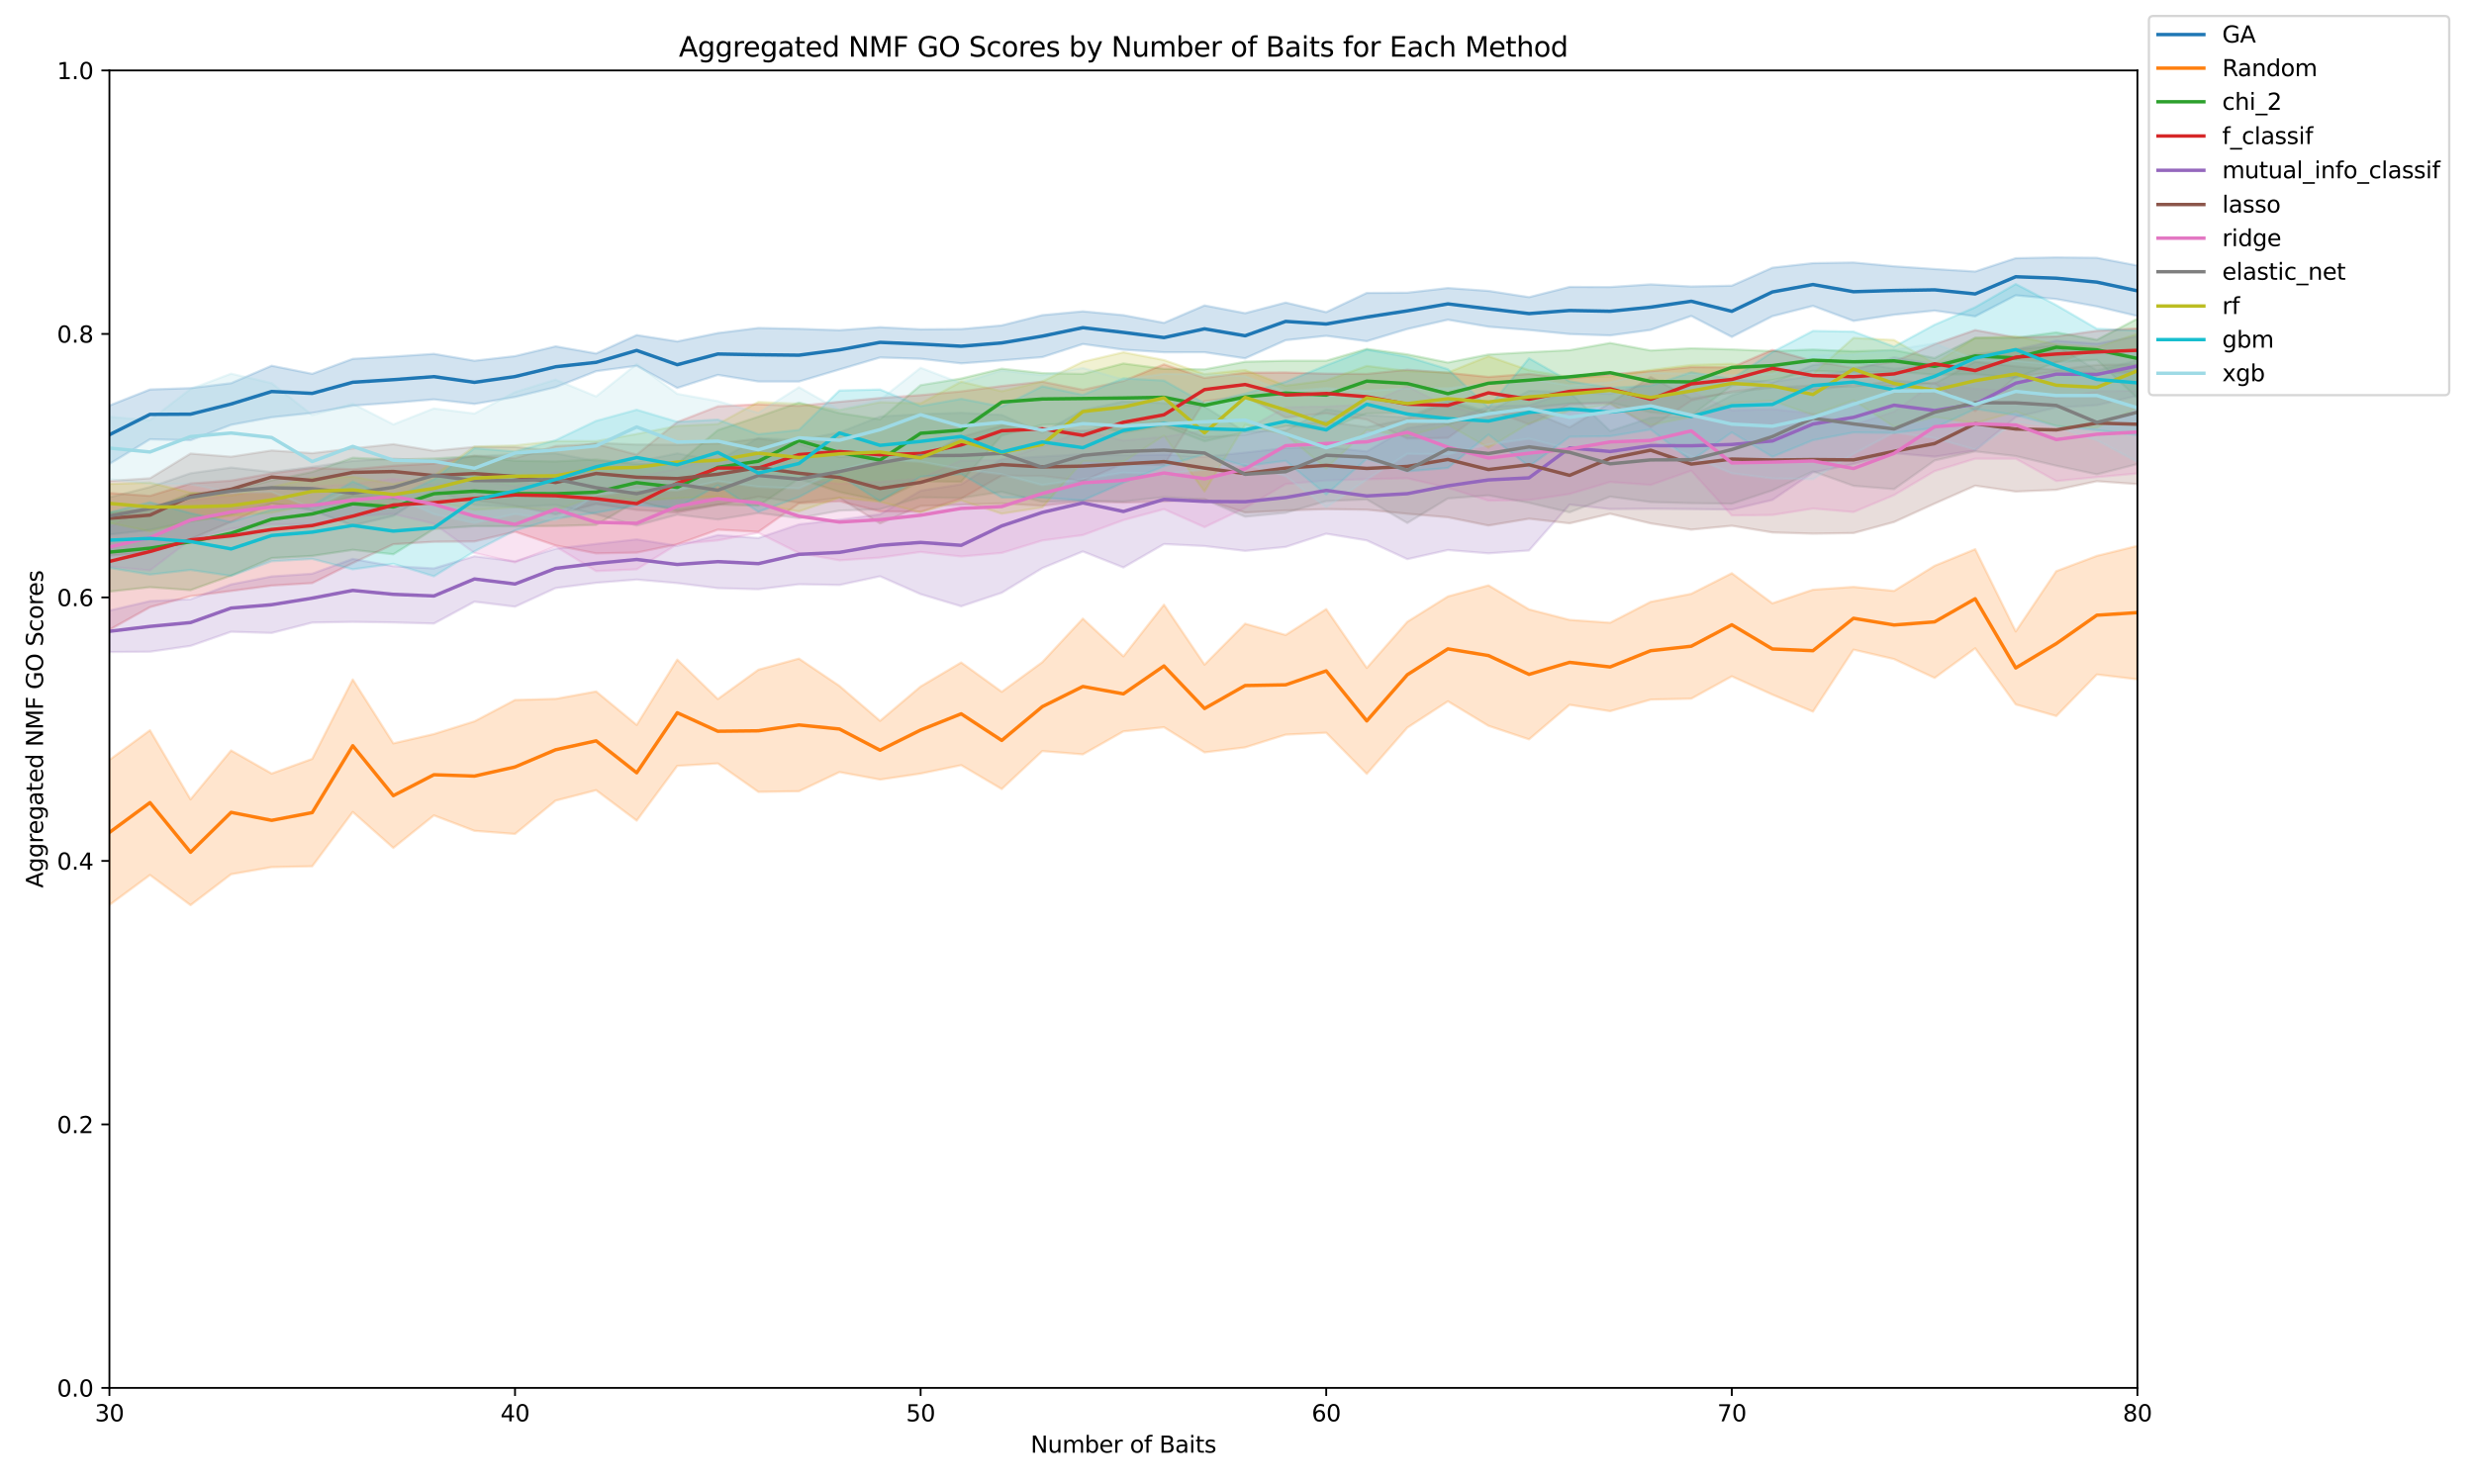 <?xml version="1.0" encoding="utf-8" standalone="no"?>
<!DOCTYPE svg PUBLIC "-//W3C//DTD SVG 1.1//EN"
  "http://www.w3.org/Graphics/SVG/1.1/DTD/svg11.dtd">
<svg xmlns:xlink="http://www.w3.org/1999/xlink" width="1080pt" height="648pt" viewBox="0 0 1080 648" xmlns="http://www.w3.org/2000/svg" version="1.1">
 <defs>
  <style type="text/css">*{stroke-linejoin: round; stroke-linecap: butt}</style>
 </defs>
 <g id="figure_1">
  <g id="patch_1">
   <path d="M 0 648 
L 1080 648 
L 1080 0 
L 0 0 
z
" style="fill: #ffffff"/>
  </g>
  <g id="axes_1">
   <g id="patch_2">
    <path d="M 47.765 606.04 
L 933.07 606.04 
L 933.07 30.748 
L 47.765 30.748 
z
" style="fill: #ffffff"/>
   </g>
   <g id="PolyCollection_1">
    <defs>
     <path id="m5c5084a13d" d="M 47.765 -470.922 
L 47.765 -445.421 
L 65.471 -456.173 
L 83.177 -455.775 
L 100.883 -462.491 
L 118.589 -465.784 
L 136.296 -467.679 
L 154.002 -470.868 
L 171.708 -472.119 
L 189.414 -473.599 
L 207.12 -471.617 
L 224.826 -474.653 
L 242.532 -478.945 
L 260.238 -485.917 
L 277.944 -488.278 
L 295.65 -478.588 
L 313.356 -484.293 
L 331.063 -481.416 
L 348.769 -481.401 
L 366.475 -486.667 
L 384.181 -491.894 
L 401.887 -491.335 
L 419.593 -489.325 
L 437.299 -490.628 
L 455.005 -492.056 
L 472.711 -497.77 
L 490.418 -495.323 
L 508.124 -494.167 
L 525.83 -494.183 
L 543.536 -491.531 
L 561.242 -499.435 
L 578.948 -501.35 
L 596.654 -499.005 
L 614.36 -504.333 
L 632.066 -508.377 
L 649.772 -505.339 
L 667.479 -503.889 
L 685.185 -502.129 
L 702.891 -501.523 
L 720.597 -503.928 
L 738.303 -510.028 
L 756.009 -500.879 
L 773.715 -509.919 
L 791.421 -514.429 
L 809.127 -507.86 
L 826.833 -510.569 
L 844.539 -512.366 
L 862.246 -509.871 
L 879.952 -519.055 
L 897.658 -517.419 
L 915.364 -514.184 
L 933.07 -509.992 
L 933.07 -532.033 
L 933.07 -532.033 
L 915.364 -535.42 
L 897.658 -535.606 
L 879.952 -535.259 
L 862.246 -529.431 
L 844.539 -530.514 
L 826.833 -531.72 
L 809.127 -533.374 
L 791.421 -533.088 
L 773.715 -531.099 
L 756.009 -523.249 
L 738.303 -522.891 
L 720.597 -523.823 
L 702.891 -522.653 
L 685.185 -522.713 
L 667.479 -518.238 
L 649.772 -520.971 
L 632.066 -522.23 
L 614.36 -520.191 
L 596.654 -520.089 
L 578.948 -511.697 
L 561.242 -515.881 
L 543.536 -511.236 
L 525.83 -514.629 
L 508.124 -507.025 
L 490.418 -510.381 
L 472.711 -512.051 
L 455.005 -510.387 
L 437.299 -505.915 
L 419.593 -504.305 
L 401.887 -504.193 
L 384.181 -505.13 
L 366.475 -503.812 
L 348.769 -504.417 
L 331.063 -504.786 
L 313.356 -502.564 
L 295.65 -498.908 
L 277.944 -501.684 
L 260.238 -493.642 
L 242.532 -496.758 
L 224.826 -492.489 
L 207.12 -490.474 
L 189.414 -493.475 
L 171.708 -492.303 
L 154.002 -491.298 
L 136.296 -484.762 
L 118.589 -488.293 
L 100.883 -480.676 
L 83.177 -478.524 
L 65.471 -477.926 
L 47.765 -470.922 
z
" style="stroke: #1f77b4; stroke-opacity: 0.2"/>
    </defs>
    <g clip-path="url(#p758a73bcea)">
     <use xlink:href="#m5c5084a13d" x="0" y="648" style="fill: #1f77b4; fill-opacity: 0.2; stroke: #1f77b4; stroke-opacity: 0.2"/>
    </g>
   </g>
   <g id="PolyCollection_2">
    <defs>
     <path id="mafa0cbe0d7" d="M 47.765 -316.168 
L 47.765 -252.844 
L 65.471 -265.932 
L 83.177 -252.756 
L 100.883 -266.259 
L 118.589 -269.357 
L 136.296 -269.722 
L 154.002 -293.447 
L 171.708 -277.746 
L 189.414 -291.948 
L 207.12 -285.209 
L 224.826 -283.849 
L 242.532 -298.39 
L 260.238 -302.956 
L 277.944 -289.668 
L 295.65 -313.569 
L 313.356 -314.648 
L 331.063 -302.213 
L 348.769 -302.486 
L 366.475 -310.864 
L 384.181 -307.59 
L 401.887 -310.209 
L 419.593 -313.887 
L 437.299 -303.453 
L 455.005 -320.03 
L 472.711 -318.598 
L 490.418 -328.633 
L 508.124 -330.446 
L 525.83 -319.464 
L 543.536 -321.65 
L 561.242 -327.212 
L 578.948 -328.052 
L 596.654 -310.08 
L 614.36 -330.268 
L 632.066 -341.771 
L 649.772 -331.07 
L 667.479 -325.153 
L 685.185 -340.241 
L 702.891 -337.453 
L 720.597 -342.508 
L 738.303 -342.927 
L 756.009 -352.678 
L 773.715 -344.687 
L 791.421 -337.257 
L 809.127 -364.325 
L 826.833 -360.213 
L 844.539 -351.978 
L 862.246 -364.915 
L 879.952 -340.4 
L 897.658 -335.337 
L 915.364 -353.482 
L 933.07 -351.368 
L 933.07 -409.636 
L 933.07 -409.636 
L 915.364 -405.274 
L 897.658 -398.606 
L 879.952 -372.273 
L 862.246 -408.19 
L 844.539 -400.942 
L 826.833 -389.976 
L 809.127 -391.726 
L 791.421 -390.49 
L 773.715 -384.56 
L 756.009 -397.695 
L 738.303 -388.714 
L 720.597 -385.211 
L 702.891 -376.08 
L 685.185 -377.323 
L 667.479 -381.903 
L 649.772 -392.401 
L 632.066 -387.558 
L 614.36 -376.491 
L 596.654 -356.335 
L 578.948 -382.038 
L 561.242 -370.723 
L 543.536 -375.654 
L 525.83 -357.783 
L 508.124 -383.958 
L 490.418 -361.398 
L 472.711 -377.878 
L 455.005 -358.853 
L 437.299 -345.919 
L 419.593 -358.722 
L 401.887 -348.234 
L 384.181 -333.23 
L 366.475 -348.467 
L 348.769 -360.415 
L 331.063 -355.563 
L 313.356 -342.753 
L 295.65 -359.976 
L 277.944 -331.451 
L 260.238 -346.07 
L 242.532 -342.833 
L 224.826 -342.35 
L 207.12 -333.012 
L 189.414 -327.459 
L 171.708 -323.401 
L 154.002 -351.294 
L 136.296 -316.622 
L 118.589 -310.221 
L 100.883 -320.302 
L 83.177 -298.957 
L 65.471 -329.129 
L 47.765 -316.168 
z
" style="stroke: #ff7f0e; stroke-opacity: 0.2"/>
    </defs>
    <g clip-path="url(#p758a73bcea)">
     <use xlink:href="#mafa0cbe0d7" x="0" y="648" style="fill: #ff7f0e; fill-opacity: 0.2; stroke: #ff7f0e; stroke-opacity: 0.2"/>
    </g>
   </g>
   <g id="PolyCollection_3">
    <defs>
     <path id="m163a90ec38" d="M 47.765 -424.131 
L 47.765 -389.676 
L 65.471 -391.593 
L 83.177 -390.311 
L 100.883 -396.649 
L 118.589 -404.312 
L 136.296 -405.264 
L 154.002 -407.915 
L 171.708 -405.967 
L 189.414 -417.041 
L 207.12 -418.235 
L 224.826 -418.183 
L 242.532 -418.31 
L 260.238 -418.807 
L 277.944 -429.207 
L 295.65 -424.948 
L 313.356 -427.692 
L 331.063 -427.188 
L 348.769 -438.955 
L 366.475 -433.193 
L 384.181 -429.331 
L 401.887 -437.795 
L 419.593 -437.671 
L 437.299 -457.865 
L 455.005 -462.479 
L 472.711 -463.222 
L 490.418 -459.133 
L 508.124 -462.098 
L 525.83 -455.319 
L 543.536 -459.27 
L 561.242 -462.265 
L 578.948 -460.475 
L 596.654 -467.497 
L 614.36 -467.723 
L 632.066 -462.51 
L 649.772 -468.084 
L 667.479 -469.792 
L 685.185 -471.86 
L 702.891 -472.285 
L 720.597 -467.935 
L 738.303 -466.56 
L 756.009 -479.675 
L 773.715 -482.016 
L 791.421 -486.082 
L 809.127 -485.444 
L 826.833 -485.761 
L 844.539 -484.401 
L 862.246 -484.66 
L 879.952 -482.953 
L 897.658 -489.9 
L 915.364 -490.855 
L 933.07 -474.12 
L 933.07 -508.851 
L 933.07 -508.851 
L 915.364 -499.612 
L 897.658 -502.866 
L 879.952 -500.496 
L 862.246 -500.475 
L 844.539 -491.642 
L 826.833 -495.12 
L 809.127 -494.596 
L 791.421 -495.34 
L 773.715 -494.682 
L 756.009 -495.443 
L 738.303 -495.91 
L 720.597 -494.956 
L 702.891 -498.228 
L 685.185 -495.082 
L 667.479 -494.203 
L 649.772 -493.214 
L 632.066 -489.683 
L 614.36 -493.262 
L 596.654 -495.642 
L 578.948 -490.472 
L 561.242 -490.476 
L 543.536 -490.033 
L 525.83 -486.704 
L 508.124 -486.94 
L 490.418 -489.282 
L 472.711 -484.737 
L 455.005 -485.078 
L 437.299 -486.994 
L 419.593 -482.706 
L 401.887 -479.815 
L 384.181 -464.863 
L 366.475 -467.62 
L 348.769 -472.211 
L 331.063 -466.035 
L 313.356 -460.17 
L 295.65 -445.437 
L 277.944 -445.302 
L 260.238 -447.364 
L 242.532 -446.484 
L 224.826 -446.787 
L 207.12 -448.847 
L 189.414 -447.774 
L 171.708 -447.311 
L 154.002 -448.125 
L 136.296 -441.9 
L 118.589 -438.254 
L 100.883 -433.652 
L 83.177 -432.541 
L 65.471 -425.684 
L 47.765 -424.131 
z
" style="stroke: #2ca02c; stroke-opacity: 0.2"/>
    </defs>
    <g clip-path="url(#p758a73bcea)">
     <use xlink:href="#m163a90ec38" x="0" y="648" style="fill: #2ca02c; fill-opacity: 0.2; stroke: #2ca02c; stroke-opacity: 0.2"/>
    </g>
   </g>
   <g id="PolyCollection_4">
    <defs>
     <path id="m550d32887e" d="M 47.765 -432.707 
L 47.765 -373.026 
L 65.471 -382.869 
L 83.177 -387.667 
L 100.883 -389.945 
L 118.589 -392.307 
L 136.296 -393.384 
L 154.002 -402.155 
L 171.708 -410.368 
L 189.414 -411.429 
L 207.12 -411.58 
L 224.826 -415.833 
L 242.532 -409.835 
L 260.238 -406.362 
L 277.944 -406.692 
L 295.65 -410.331 
L 313.356 -416.718 
L 331.063 -415.77 
L 348.769 -428.208 
L 366.475 -429.141 
L 384.181 -424.682 
L 401.887 -424.527 
L 419.593 -430.318 
L 437.299 -440.375 
L 455.005 -440.185 
L 472.711 -438.002 
L 490.418 -445.566 
L 508.124 -444.882 
L 525.83 -472.823 
L 543.536 -474.961 
L 561.242 -465.673 
L 578.948 -467.528 
L 596.654 -464.803 
L 614.36 -456.494 
L 632.066 -456.787 
L 649.772 -469.529 
L 667.479 -462.674 
L 685.185 -471.486 
L 702.891 -471.877 
L 720.597 -461.446 
L 738.303 -473.025 
L 756.009 -477.08 
L 773.715 -479.099 
L 791.421 -477.665 
L 809.127 -479.75 
L 826.833 -479.401 
L 844.539 -480.598 
L 862.246 -468.487 
L 879.952 -483.424 
L 897.658 -485.725 
L 915.364 -485.111 
L 933.07 -485.533 
L 933.07 -504.556 
L 933.07 -504.556 
L 915.364 -503.545 
L 897.658 -501.101 
L 879.952 -500.65 
L 862.246 -503.877 
L 844.539 -497.694 
L 826.833 -490.05 
L 809.127 -487.278 
L 791.421 -490.356 
L 773.715 -495.199 
L 756.009 -487.565 
L 738.303 -487.703 
L 720.597 -485.879 
L 702.891 -484.553 
L 685.185 -482.702 
L 667.479 -484.728 
L 649.772 -483.388 
L 632.066 -485.196 
L 614.36 -486.538 
L 596.654 -484.7 
L 578.948 -484.828 
L 561.242 -485.332 
L 543.536 -485.235 
L 525.83 -482.95 
L 508.124 -488.888 
L 490.418 -481.646 
L 472.711 -477.798 
L 455.005 -481.324 
L 437.299 -479.432 
L 419.593 -477.094 
L 401.887 -475.455 
L 384.181 -474.198 
L 366.475 -472.56 
L 348.769 -470.774 
L 331.063 -471.464 
L 313.356 -470.565 
L 295.65 -463.722 
L 277.944 -449.475 
L 260.238 -454.098 
L 242.532 -453.217 
L 224.826 -447.893 
L 207.12 -449.073 
L 189.414 -445.559 
L 171.708 -444.632 
L 154.002 -443.102 
L 136.296 -443.623 
L 118.589 -441.281 
L 100.883 -438.118 
L 83.177 -436.875 
L 65.471 -431.464 
L 47.765 -432.707 
z
" style="stroke: #d62728; stroke-opacity: 0.2"/>
    </defs>
    <g clip-path="url(#p758a73bcea)">
     <use xlink:href="#m550d32887e" x="0" y="648" style="fill: #d62728; fill-opacity: 0.2; stroke: #d62728; stroke-opacity: 0.2"/>
    </g>
   </g>
   <g id="PolyCollection_5">
    <defs>
     <path id="m756d4195ab" d="M 47.765 -381.381 
L 47.765 -363.291 
L 65.471 -363.428 
L 83.177 -365.966 
L 100.883 -372.136 
L 118.589 -371.612 
L 136.296 -376.141 
L 154.002 -376.446 
L 171.708 -376.203 
L 189.414 -375.722 
L 207.12 -385.263 
L 224.826 -383.085 
L 242.532 -391.212 
L 260.238 -393.511 
L 277.944 -394.924 
L 295.65 -393.378 
L 313.356 -391.177 
L 331.063 -390.695 
L 348.769 -392.875 
L 366.475 -392.561 
L 384.181 -396.366 
L 401.887 -388.56 
L 419.593 -383.253 
L 437.299 -389.167 
L 455.005 -399.93 
L 472.711 -407.209 
L 490.418 -400.205 
L 508.124 -410.43 
L 525.83 -409.568 
L 543.536 -407.455 
L 561.242 -409.184 
L 578.948 -414.942 
L 596.654 -412.024 
L 614.36 -403.84 
L 632.066 -407.827 
L 649.772 -406.379 
L 667.479 -407.63 
L 685.185 -427.673 
L 702.891 -425.698 
L 720.597 -425.86 
L 738.303 -425.698 
L 756.009 -425.493 
L 773.715 -429.698 
L 791.421 -441.712 
L 809.127 -445.394 
L 826.833 -450.151 
L 844.539 -448.583 
L 862.246 -451.338 
L 879.952 -465.888 
L 897.658 -470.049 
L 915.364 -471.051 
L 933.07 -475.217 
L 933.07 -501.204 
L 933.07 -501.204 
L 915.364 -497.907 
L 897.658 -499.206 
L 879.952 -495.487 
L 862.246 -491.803 
L 844.539 -488.875 
L 826.833 -491.984 
L 809.127 -486.136 
L 791.421 -483.963 
L 773.715 -481.202 
L 756.009 -482.346 
L 738.303 -481.017 
L 720.597 -480.986 
L 702.891 -475.981 
L 685.185 -477.142 
L 667.479 -471.05 
L 649.772 -470.505 
L 632.066 -463.915 
L 614.36 -461.009 
L 596.654 -450.837 
L 578.948 -452.779 
L 561.242 -452.327 
L 543.536 -450.357 
L 525.83 -448.522 
L 508.124 -449.466 
L 490.418 -449.11 
L 472.711 -449.608 
L 455.005 -448.569 
L 437.299 -447.559 
L 419.593 -436.508 
L 401.887 -433.73 
L 384.181 -423.415 
L 366.475 -421.052 
L 348.769 -419.012 
L 331.063 -413.066 
L 313.356 -414.344 
L 295.65 -409.655 
L 277.944 -412.476 
L 260.238 -410.493 
L 242.532 -408.389 
L 224.826 -402.899 
L 207.12 -405.106 
L 189.414 -399.806 
L 171.708 -400.757 
L 154.002 -403.944 
L 136.296 -397.489 
L 118.589 -396.287 
L 100.883 -392.823 
L 83.177 -386.35 
L 65.471 -385.53 
L 47.765 -381.381 
z
" style="stroke: #9467bd; stroke-opacity: 0.2"/>
    </defs>
    <g clip-path="url(#p758a73bcea)">
     <use xlink:href="#m756d4195ab" x="0" y="648" style="fill: #9467bd; fill-opacity: 0.2; stroke: #9467bd; stroke-opacity: 0.2"/>
    </g>
   </g>
   <g id="PolyCollection_6">
    <defs>
     <path id="m53d3d13d60" d="M 47.765 -437.988 
L 47.765 -405.347 
L 65.471 -407.008 
L 83.177 -412.647 
L 100.883 -420.164 
L 118.589 -428.073 
L 136.296 -426.355 
L 154.002 -431.253 
L 171.708 -430.187 
L 189.414 -429.525 
L 207.12 -429.587 
L 224.826 -427.137 
L 242.532 -423.408 
L 260.238 -427.94 
L 277.944 -425.337 
L 295.65 -424.228 
L 313.356 -427.514 
L 331.063 -431.131 
L 348.769 -428.49 
L 366.475 -430.6 
L 384.181 -419.441 
L 401.887 -427.085 
L 419.593 -427.63 
L 437.299 -428.191 
L 455.005 -427.158 
L 472.711 -429.135 
L 490.418 -428.512 
L 508.124 -429.043 
L 525.83 -430.002 
L 543.536 -424.205 
L 561.242 -425.109 
L 578.948 -425.677 
L 596.654 -425.423 
L 614.36 -423.655 
L 632.066 -422.124 
L 649.772 -418.518 
L 667.479 -421.488 
L 685.185 -419.47 
L 702.891 -423.669 
L 720.597 -419.443 
L 738.303 -416.72 
L 756.009 -418.423 
L 773.715 -415.497 
L 791.421 -414.972 
L 809.127 -415.23 
L 826.833 -420.049 
L 844.539 -428.114 
L 862.246 -435.926 
L 879.952 -433.351 
L 897.658 -434.117 
L 915.364 -437.871 
L 933.07 -436.601 
L 933.07 -488.894 
L 933.07 -488.894 
L 915.364 -488.648 
L 897.658 -486.458 
L 879.952 -487.989 
L 862.246 -490.026 
L 844.539 -480.539 
L 826.833 -481.815 
L 809.127 -479.15 
L 791.421 -479.681 
L 773.715 -478.787 
L 756.009 -476.672 
L 738.303 -473.968 
L 720.597 -483.39 
L 702.891 -472.038 
L 685.185 -461.381 
L 667.479 -468.656 
L 649.772 -467.42 
L 632.066 -472.623 
L 614.36 -464.989 
L 596.654 -461.488 
L 578.948 -463.921 
L 561.242 -462.094 
L 543.536 -458.174 
L 525.83 -457.205 
L 508.124 -463.815 
L 490.418 -462.41 
L 472.711 -459.807 
L 455.005 -461.085 
L 437.299 -462.121 
L 419.593 -457.266 
L 401.887 -447.62 
L 384.181 -449.977 
L 366.475 -448.38 
L 348.769 -454.218 
L 331.063 -456.454 
L 313.356 -454.336 
L 295.65 -453.774 
L 277.944 -453.894 
L 260.238 -454.578 
L 242.532 -451.202 
L 224.826 -452.811 
L 207.12 -452.851 
L 189.414 -451.148 
L 171.708 -454.051 
L 154.002 -452.178 
L 136.296 -450.118 
L 118.589 -451.299 
L 100.883 -448.571 
L 83.177 -449.934 
L 65.471 -439.155 
L 47.765 -437.988 
z
" style="stroke: #8c564b; stroke-opacity: 0.2"/>
    </defs>
    <g clip-path="url(#p758a73bcea)">
     <use xlink:href="#m53d3d13d60" x="0" y="648" style="fill: #8c564b; fill-opacity: 0.2; stroke: #8c564b; stroke-opacity: 0.2"/>
    </g>
   </g>
   <g id="PolyCollection_7">
    <defs>
     <path id="me0ec4b6b7d" d="M 47.765 -417.748 
L 47.765 -400.575 
L 65.471 -398.945 
L 83.177 -412.397 
L 100.883 -417.229 
L 118.589 -419.047 
L 136.296 -419.11 
L 154.002 -422.647 
L 171.708 -423.584 
L 189.414 -419.328 
L 207.12 -406.54 
L 224.826 -402.438 
L 242.532 -409.433 
L 260.238 -398.612 
L 277.944 -399.392 
L 295.65 -410.404 
L 313.356 -412.023 
L 331.063 -415.349 
L 348.769 -406.502 
L 366.475 -403.312 
L 384.181 -404.526 
L 401.887 -406.986 
L 419.593 -405.002 
L 437.299 -406.562 
L 455.005 -411.989 
L 472.711 -414.35 
L 490.418 -420.888 
L 508.124 -425.668 
L 525.83 -417.81 
L 543.536 -426.248 
L 561.242 -436.63 
L 578.948 -438.225 
L 596.654 -438.749 
L 614.36 -439.169 
L 632.066 -435.015 
L 649.772 -429.375 
L 667.479 -429.668 
L 685.185 -432.297 
L 702.891 -437.529 
L 720.597 -436.248 
L 738.303 -442.472 
L 756.009 -422.917 
L 773.715 -423.119 
L 791.421 -425.943 
L 809.127 -424.422 
L 826.833 -431.817 
L 844.539 -442.285 
L 862.246 -447.69 
L 879.952 -447.713 
L 897.658 -437.951 
L 915.364 -439.66 
L 933.07 -441.254 
L 933.07 -477.413 
L 933.07 -477.413 
L 915.364 -477.115 
L 897.658 -474.177 
L 879.952 -477.129 
L 862.246 -478.211 
L 844.539 -481.065 
L 826.833 -468.25 
L 809.127 -462.418 
L 791.421 -467.464 
L 773.715 -469.305 
L 756.009 -468.797 
L 738.303 -477.214 
L 720.597 -475.151 
L 702.891 -472.548 
L 685.185 -471.59 
L 667.479 -470.551 
L 649.772 -466.628 
L 632.066 -470.385 
L 614.36 -479.289 
L 596.654 -471.38 
L 578.948 -470.472 
L 561.242 -470.151 
L 543.536 -460.222 
L 525.83 -460.076 
L 508.124 -457.269 
L 490.418 -455.65 
L 472.711 -460 
L 455.005 -453.033 
L 437.299 -447.057 
L 419.593 -446.997 
L 401.887 -439.053 
L 384.181 -437.618 
L 366.475 -436.769 
L 348.769 -438.704 
L 331.063 -441.466 
L 313.356 -448.403 
L 295.65 -443.447 
L 277.944 -439.611 
L 260.238 -441.249 
L 242.532 -441.843 
L 224.826 -435.563 
L 207.12 -438.675 
L 189.414 -436.282 
L 171.708 -438.942 
L 154.002 -436.567 
L 136.296 -435.541 
L 118.589 -434.267 
L 100.883 -431.636 
L 83.177 -429.45 
L 65.471 -427.555 
L 47.765 -417.748 
z
" style="stroke: #e377c2; stroke-opacity: 0.2"/>
    </defs>
    <g clip-path="url(#p758a73bcea)">
     <use xlink:href="#me0ec4b6b7d" x="0" y="648" style="fill: #e377c2; fill-opacity: 0.2; stroke: #e377c2; stroke-opacity: 0.2"/>
    </g>
   </g>
   <g id="PolyCollection_8">
    <defs>
     <path id="m63e06237fb" d="M 47.765 -430.863 
L 47.765 -414.575 
L 65.471 -416.604 
L 83.177 -420.375 
L 100.883 -423.3 
L 118.589 -428.165 
L 136.296 -425.119 
L 154.002 -418.557 
L 171.708 -422.746 
L 189.414 -434.098 
L 207.12 -427.534 
L 224.826 -426.602 
L 242.532 -427.542 
L 260.238 -423.473 
L 277.944 -418.516 
L 295.65 -423.275 
L 313.356 -421.146 
L 331.063 -423.989 
L 348.769 -421.769 
L 366.475 -425.015 
L 384.181 -425.651 
L 401.887 -430.85 
L 419.593 -430.535 
L 437.299 -433.269 
L 455.005 -428.849 
L 472.711 -429.376 
L 490.418 -429.013 
L 508.124 -430.926 
L 525.83 -429.925 
L 543.536 -422.375 
L 561.242 -424.069 
L 578.948 -429.201 
L 596.654 -429.939 
L 614.36 -419.622 
L 632.066 -430.352 
L 649.772 -431.696 
L 667.479 -428.434 
L 685.185 -424.295 
L 702.891 -431.14 
L 720.597 -428.768 
L 738.303 -428.283 
L 756.009 -428.054 
L 773.715 -433.879 
L 791.421 -442.184 
L 809.127 -435.866 
L 826.833 -434.41 
L 844.539 -446.933 
L 862.246 -450.914 
L 879.952 -448.856 
L 897.658 -444.644 
L 915.364 -440.886 
L 933.07 -445.357 
L 933.07 -490.643 
L 933.07 -490.643 
L 915.364 -486.209 
L 897.658 -497.278 
L 879.952 -495.305 
L 862.246 -493.359 
L 844.539 -489.026 
L 826.833 -486.952 
L 809.127 -489.934 
L 791.421 -488.62 
L 773.715 -480.839 
L 756.009 -475.36 
L 738.303 -466.257 
L 720.597 -465.601 
L 702.891 -459.783 
L 685.185 -476.702 
L 667.479 -477.333 
L 649.772 -468.234 
L 632.066 -473.556 
L 614.36 -465.729 
L 596.654 -466.737 
L 578.948 -469.235 
L 561.242 -460.009 
L 543.536 -459.411 
L 525.83 -470.433 
L 508.124 -471.973 
L 490.418 -472.661 
L 472.711 -468.912 
L 455.005 -459.041 
L 437.299 -466.812 
L 419.593 -467.755 
L 401.887 -467.144 
L 384.181 -466.146 
L 366.475 -459.151 
L 348.769 -455.811 
L 331.063 -456.775 
L 313.356 -446.73 
L 295.65 -450.014 
L 277.944 -446.324 
L 260.238 -446.639 
L 242.532 -450.024 
L 224.826 -449.696 
L 207.12 -448.713 
L 189.414 -446.789 
L 171.708 -447.693 
L 154.002 -446.728 
L 136.296 -444.117 
L 118.589 -441.88 
L 100.883 -443.845 
L 83.177 -441.327 
L 65.471 -435.309 
L 47.765 -430.863 
z
" style="stroke: #7f7f7f; stroke-opacity: 0.2"/>
    </defs>
    <g clip-path="url(#p758a73bcea)">
     <use xlink:href="#m63e06237fb" x="0" y="648" style="fill: #7f7f7f; fill-opacity: 0.2; stroke: #7f7f7f; stroke-opacity: 0.2"/>
    </g>
   </g>
   <g id="PolyCollection_9">
    <defs>
     <path id="m4dc293cfe3" d="M 47.765 -436.687 
L 47.765 -419.696 
L 65.471 -415.991 
L 83.177 -420.443 
L 100.883 -422.752 
L 118.589 -424.121 
L 136.296 -427.571 
L 154.002 -428.378 
L 171.708 -427.418 
L 189.414 -429.174 
L 207.12 -425.346 
L 224.826 -426.561 
L 242.532 -425.081 
L 260.238 -431.61 
L 277.944 -429.344 
L 295.65 -430.433 
L 313.356 -431.174 
L 331.063 -427.766 
L 348.769 -424.696 
L 366.475 -430.707 
L 384.181 -428.887 
L 401.887 -424.27 
L 419.593 -429.467 
L 437.299 -423.68 
L 455.005 -426.448 
L 472.711 -446.591 
L 490.418 -446.398 
L 508.124 -457.78 
L 525.83 -433.385 
L 543.536 -462.508 
L 561.242 -458.235 
L 578.948 -443.468 
L 596.654 -460.265 
L 614.36 -457.579 
L 632.066 -462.473 
L 649.772 -452.479 
L 667.479 -463.09 
L 685.185 -468.59 
L 702.891 -471.513 
L 720.597 -462.405 
L 738.303 -465.975 
L 756.009 -472.038 
L 773.715 -473.015 
L 791.421 -466.816 
L 809.127 -473.228 
L 826.833 -461.604 
L 844.539 -465.943 
L 862.246 -463.148 
L 879.952 -468.263 
L 897.658 -461.928 
L 915.364 -461.294 
L 933.07 -469.968 
L 933.07 -502.227 
L 933.07 -502.227 
L 915.364 -496.431 
L 897.658 -497.616 
L 879.952 -501.199 
L 862.246 -500.434 
L 844.539 -489.228 
L 826.833 -499.513 
L 809.127 -500.449 
L 791.421 -484.677 
L 773.715 -486.043 
L 756.009 -489.158 
L 738.303 -488.595 
L 720.597 -486.421 
L 702.891 -483.595 
L 685.185 -483.31 
L 667.479 -486.33 
L 649.772 -492.428 
L 632.066 -485.321 
L 614.36 -485.973 
L 596.654 -488.201 
L 578.948 -481.841 
L 561.242 -479.588 
L 543.536 -486.42 
L 525.83 -484.616 
L 508.124 -490.763 
L 490.418 -494.159 
L 472.711 -490.011 
L 455.005 -481.423 
L 437.299 -477.159 
L 419.593 -481.295 
L 401.887 -471.862 
L 384.181 -472.372 
L 366.475 -468.956 
L 348.769 -471.711 
L 331.063 -472.464 
L 313.356 -462.829 
L 295.65 -462.021 
L 277.944 -458.498 
L 260.238 -455.385 
L 242.532 -455.4 
L 224.826 -453.533 
L 207.12 -453.039 
L 189.414 -440.313 
L 171.708 -436.664 
L 154.002 -439.835 
L 136.296 -439.326 
L 118.589 -435.346 
L 100.883 -431.648 
L 83.177 -432.882 
L 65.471 -437.266 
L 47.765 -436.687 
z
" style="stroke: #bcbd22; stroke-opacity: 0.2"/>
    </defs>
    <g clip-path="url(#p758a73bcea)">
     <use xlink:href="#m4dc293cfe3" x="0" y="648" style="fill: #bcbd22; fill-opacity: 0.2; stroke: #bcbd22; stroke-opacity: 0.2"/>
    </g>
   </g>
   <g id="PolyCollection_10">
    <defs>
     <path id="m4254b34fae" d="M 47.765 -424.266 
L 47.765 -400.028 
L 65.471 -397.122 
L 83.177 -399.15 
L 100.883 -396.543 
L 118.589 -402.93 
L 136.296 -403.956 
L 154.002 -399.416 
L 171.708 -401.819 
L 189.414 -396.36 
L 207.12 -407.254 
L 224.826 -416.398 
L 242.532 -421.52 
L 260.238 -424.125 
L 277.944 -427.344 
L 295.65 -426.258 
L 313.356 -436.108 
L 331.063 -424.508 
L 348.769 -430.939 
L 366.475 -440.407 
L 384.181 -429.16 
L 401.887 -439.848 
L 419.593 -441.016 
L 437.299 -430.791 
L 455.005 -430.699 
L 472.711 -429.472 
L 490.418 -437.284 
L 508.124 -444.392 
L 525.83 -449.708 
L 543.536 -444.481 
L 561.242 -446.791 
L 578.948 -432.095 
L 596.654 -447.676 
L 614.36 -442.2 
L 632.066 -443.65 
L 649.772 -458.253 
L 667.479 -444.318 
L 685.185 -457.263 
L 702.891 -457.501 
L 720.597 -460.452 
L 738.303 -446.866 
L 756.009 -459.187 
L 773.715 -448.542 
L 791.421 -455.788 
L 809.127 -459.157 
L 826.833 -458.939 
L 844.539 -461.127 
L 862.246 -469.458 
L 879.952 -466.736 
L 897.658 -461.995 
L 915.364 -460.179 
L 933.07 -458.007 
L 933.07 -503.636 
L 933.07 -503.636 
L 915.364 -504.454 
L 897.658 -514.745 
L 879.952 -523.978 
L 862.246 -513.828 
L 844.539 -506.206 
L 826.833 -496.618 
L 809.127 -503.197 
L 791.421 -503.494 
L 773.715 -494.269 
L 756.009 -482.48 
L 738.303 -485.419 
L 720.597 -479.595 
L 702.891 -478.649 
L 685.185 -481.523 
L 667.479 -491.534 
L 649.772 -470.017 
L 632.066 -486.779 
L 614.36 -492.181 
L 596.654 -495.323 
L 578.948 -488.443 
L 561.242 -481.261 
L 543.536 -476.105 
L 525.83 -471.872 
L 508.124 -481.812 
L 490.418 -482.781 
L 472.711 -475.56 
L 455.005 -479.31 
L 437.299 -470.436 
L 419.593 -473.843 
L 401.887 -470.649 
L 384.181 -477.921 
L 366.475 -477.483 
L 348.769 -460.248 
L 331.063 -458.38 
L 313.356 -464.766 
L 295.65 -463.814 
L 277.944 -469.081 
L 260.238 -464.217 
L 242.532 -455.767 
L 224.826 -450.844 
L 207.12 -452.28 
L 189.414 -438.688 
L 171.708 -430.352 
L 154.002 -437.727 
L 136.296 -427.316 
L 118.589 -425.439 
L 100.883 -420.063 
L 83.177 -423.921 
L 65.471 -428.685 
L 47.765 -424.266 
z
" style="stroke: #17becf; stroke-opacity: 0.2"/>
    </defs>
    <g clip-path="url(#p758a73bcea)">
     <use xlink:href="#m4254b34fae" x="0" y="648" style="fill: #17becf; fill-opacity: 0.2; stroke: #17becf; stroke-opacity: 0.2"/>
    </g>
   </g>
   <g id="PolyCollection_11">
    <defs>
     <path id="m17576d0387" d="M 47.765 -465.986 
L 47.765 -438.707 
L 65.471 -436.776 
L 83.177 -436.58 
L 100.883 -433.003 
L 118.589 -433.192 
L 136.296 -426.17 
L 154.002 -434.427 
L 171.708 -431.386 
L 189.414 -423.478 
L 207.12 -419.656 
L 224.826 -423.561 
L 242.532 -420.81 
L 260.238 -431.699 
L 277.944 -434.122 
L 295.65 -433.926 
L 313.356 -437.884 
L 331.063 -435.431 
L 348.769 -434.736 
L 366.475 -442.629 
L 384.181 -447.363 
L 401.887 -446.41 
L 419.593 -443.155 
L 437.299 -440.901 
L 455.005 -436.195 
L 472.711 -438.728 
L 490.418 -441.626 
L 508.124 -441.023 
L 525.83 -442.982 
L 543.536 -445.348 
L 561.242 -440.104 
L 578.948 -426.504 
L 596.654 -438.609 
L 614.36 -449.828 
L 632.066 -449.615 
L 649.772 -453.916 
L 667.479 -456.434 
L 685.185 -451.868 
L 702.891 -455.391 
L 720.597 -456.296 
L 738.303 -448.693 
L 756.009 -441.324 
L 773.715 -439.092 
L 791.421 -438.749 
L 809.127 -449.766 
L 826.833 -459.184 
L 844.539 -456.719 
L 862.246 -451.69 
L 879.952 -463.785 
L 897.658 -461.632 
L 915.364 -455.748 
L 933.07 -446.286 
L 933.07 -493.604 
L 933.07 -493.604 
L 915.364 -494.837 
L 897.658 -488.912 
L 879.952 -490.408 
L 862.246 -491.044 
L 844.539 -498.058 
L 826.833 -495.279 
L 809.127 -493.221 
L 791.421 -492.676 
L 773.715 -484.678 
L 756.009 -484.271 
L 738.303 -484.746 
L 720.597 -485.262 
L 702.891 -481.079 
L 685.185 -479.681 
L 667.479 -482.691 
L 649.772 -480.698 
L 632.066 -478.388 
L 614.36 -478.43 
L 596.654 -477.308 
L 578.948 -478.5 
L 561.242 -477.003 
L 543.536 -483.75 
L 525.83 -484.653 
L 508.124 -484.767 
L 490.418 -482.276 
L 472.711 -487.295 
L 455.005 -484.152 
L 437.299 -486.279 
L 419.593 -480.679 
L 401.887 -487.397 
L 384.181 -473.421 
L 366.475 -468.907 
L 348.769 -478.909 
L 331.063 -467.734 
L 313.356 -472.839 
L 295.65 -476.017 
L 277.944 -489.008 
L 260.238 -474.895 
L 242.532 -482.217 
L 224.826 -476.777 
L 207.12 -467.425 
L 189.414 -469.653 
L 171.708 -462.678 
L 154.002 -471.716 
L 136.296 -466.762 
L 118.589 -480.712 
L 100.883 -484.846 
L 83.177 -478.136 
L 65.471 -464.502 
L 47.765 -465.986 
z
" style="stroke: #9edae5; stroke-opacity: 0.2"/>
    </defs>
    <g clip-path="url(#p758a73bcea)">
     <use xlink:href="#m17576d0387" x="0" y="648" style="fill: #9edae5; fill-opacity: 0.2; stroke: #9edae5; stroke-opacity: 0.2"/>
    </g>
   </g>
   <g id="matplotlib.axis_1">
    <g id="xtick_1">
     <g id="line2d_1">
      <defs>
       <path id="m432bb829f6" d="M 0 0 
L 0 3.5 
" style="stroke: #000000; stroke-width: 0.8"/>
      </defs>
      <g>
       <use xlink:href="#m432bb829f6" x="47.765" y="606.04" style="stroke: #000000; stroke-width: 0.8"/>
      </g>
     </g>
     <g id="text_1">
      <!-- 30 -->
      <g transform="translate(41.403 620.638) scale(0.1 -0.1)">
       <defs>
        <path id="DejaVuSans-33" d="M 2597 2516 
Q 3050 2419 3304 2112 
Q 3559 1806 3559 1356 
Q 3559 666 3084 287 
Q 2609 -91 1734 -91 
Q 1441 -91 1130 -33 
Q 819 25 488 141 
L 488 750 
Q 750 597 1062 519 
Q 1375 441 1716 441 
Q 2309 441 2620 675 
Q 2931 909 2931 1356 
Q 2931 1769 2642 2001 
Q 2353 2234 1838 2234 
L 1294 2234 
L 1294 2753 
L 1863 2753 
Q 2328 2753 2575 2939 
Q 2822 3125 2822 3475 
Q 2822 3834 2567 4026 
Q 2313 4219 1838 4219 
Q 1578 4219 1281 4162 
Q 984 4106 628 3988 
L 628 4550 
Q 988 4650 1302 4700 
Q 1616 4750 1894 4750 
Q 2613 4750 3031 4423 
Q 3450 4097 3450 3541 
Q 3450 3153 3228 2886 
Q 3006 2619 2597 2516 
z
" transform="scale(0.016)"/>
        <path id="DejaVuSans-30" d="M 2034 4250 
Q 1547 4250 1301 3770 
Q 1056 3291 1056 2328 
Q 1056 1369 1301 889 
Q 1547 409 2034 409 
Q 2525 409 2770 889 
Q 3016 1369 3016 2328 
Q 3016 3291 2770 3770 
Q 2525 4250 2034 4250 
z
M 2034 4750 
Q 2819 4750 3233 4129 
Q 3647 3509 3647 2328 
Q 3647 1150 3233 529 
Q 2819 -91 2034 -91 
Q 1250 -91 836 529 
Q 422 1150 422 2328 
Q 422 3509 836 4129 
Q 1250 4750 2034 4750 
z
" transform="scale(0.016)"/>
       </defs>
       <use xlink:href="#DejaVuSans-33"/>
       <use xlink:href="#DejaVuSans-30" x="63.623"/>
      </g>
     </g>
    </g>
    <g id="xtick_2">
     <g id="line2d_2">
      <g>
       <use xlink:href="#m432bb829f6" x="224.826" y="606.04" style="stroke: #000000; stroke-width: 0.8"/>
      </g>
     </g>
     <g id="text_2">
      <!-- 40 -->
      <g transform="translate(218.464 620.638) scale(0.1 -0.1)">
       <defs>
        <path id="DejaVuSans-34" d="M 2419 4116 
L 825 1625 
L 2419 1625 
L 2419 4116 
z
M 2253 4666 
L 3047 4666 
L 3047 1625 
L 3713 1625 
L 3713 1100 
L 3047 1100 
L 3047 0 
L 2419 0 
L 2419 1100 
L 313 1100 
L 313 1709 
L 2253 4666 
z
" transform="scale(0.016)"/>
       </defs>
       <use xlink:href="#DejaVuSans-34"/>
       <use xlink:href="#DejaVuSans-30" x="63.623"/>
      </g>
     </g>
    </g>
    <g id="xtick_3">
     <g id="line2d_3">
      <g>
       <use xlink:href="#m432bb829f6" x="401.887" y="606.04" style="stroke: #000000; stroke-width: 0.8"/>
      </g>
     </g>
     <g id="text_3">
      <!-- 50 -->
      <g transform="translate(395.524 620.638) scale(0.1 -0.1)">
       <defs>
        <path id="DejaVuSans-35" d="M 691 4666 
L 3169 4666 
L 3169 4134 
L 1269 4134 
L 1269 2991 
Q 1406 3038 1543 3061 
Q 1681 3084 1819 3084 
Q 2600 3084 3056 2656 
Q 3513 2228 3513 1497 
Q 3513 744 3044 326 
Q 2575 -91 1722 -91 
Q 1428 -91 1123 -41 
Q 819 9 494 109 
L 494 744 
Q 775 591 1075 516 
Q 1375 441 1709 441 
Q 2250 441 2565 725 
Q 2881 1009 2881 1497 
Q 2881 1984 2565 2268 
Q 2250 2553 1709 2553 
Q 1456 2553 1204 2497 
Q 953 2441 691 2322 
L 691 4666 
z
" transform="scale(0.016)"/>
       </defs>
       <use xlink:href="#DejaVuSans-35"/>
       <use xlink:href="#DejaVuSans-30" x="63.623"/>
      </g>
     </g>
    </g>
    <g id="xtick_4">
     <g id="line2d_4">
      <g>
       <use xlink:href="#m432bb829f6" x="578.948" y="606.04" style="stroke: #000000; stroke-width: 0.8"/>
      </g>
     </g>
     <g id="text_4">
      <!-- 60 -->
      <g transform="translate(572.586 620.638) scale(0.1 -0.1)">
       <defs>
        <path id="DejaVuSans-36" d="M 2113 2584 
Q 1688 2584 1439 2293 
Q 1191 2003 1191 1497 
Q 1191 994 1439 701 
Q 1688 409 2113 409 
Q 2538 409 2786 701 
Q 3034 994 3034 1497 
Q 3034 2003 2786 2293 
Q 2538 2584 2113 2584 
z
M 3366 4563 
L 3366 3988 
Q 3128 4100 2886 4159 
Q 2644 4219 2406 4219 
Q 1781 4219 1451 3797 
Q 1122 3375 1075 2522 
Q 1259 2794 1537 2939 
Q 1816 3084 2150 3084 
Q 2853 3084 3261 2657 
Q 3669 2231 3669 1497 
Q 3669 778 3244 343 
Q 2819 -91 2113 -91 
Q 1303 -91 875 529 
Q 447 1150 447 2328 
Q 447 3434 972 4092 
Q 1497 4750 2381 4750 
Q 2619 4750 2861 4703 
Q 3103 4656 3366 4563 
z
" transform="scale(0.016)"/>
       </defs>
       <use xlink:href="#DejaVuSans-36"/>
       <use xlink:href="#DejaVuSans-30" x="63.623"/>
      </g>
     </g>
    </g>
    <g id="xtick_5">
     <g id="line2d_5">
      <g>
       <use xlink:href="#m432bb829f6" x="756.009" y="606.04" style="stroke: #000000; stroke-width: 0.8"/>
      </g>
     </g>
     <g id="text_5">
      <!-- 70 -->
      <g transform="translate(749.646 620.638) scale(0.1 -0.1)">
       <defs>
        <path id="DejaVuSans-37" d="M 525 4666 
L 3525 4666 
L 3525 4397 
L 1831 0 
L 1172 0 
L 2766 4134 
L 525 4134 
L 525 4666 
z
" transform="scale(0.016)"/>
       </defs>
       <use xlink:href="#DejaVuSans-37"/>
       <use xlink:href="#DejaVuSans-30" x="63.623"/>
      </g>
     </g>
    </g>
    <g id="xtick_6">
     <g id="line2d_6">
      <g>
       <use xlink:href="#m432bb829f6" x="933.07" y="606.04" style="stroke: #000000; stroke-width: 0.8"/>
      </g>
     </g>
     <g id="text_6">
      <!-- 80 -->
      <g transform="translate(926.707 620.638) scale(0.1 -0.1)">
       <defs>
        <path id="DejaVuSans-38" d="M 2034 2216 
Q 1584 2216 1326 1975 
Q 1069 1734 1069 1313 
Q 1069 891 1326 650 
Q 1584 409 2034 409 
Q 2484 409 2743 651 
Q 3003 894 3003 1313 
Q 3003 1734 2745 1975 
Q 2488 2216 2034 2216 
z
M 1403 2484 
Q 997 2584 770 2862 
Q 544 3141 544 3541 
Q 544 4100 942 4425 
Q 1341 4750 2034 4750 
Q 2731 4750 3128 4425 
Q 3525 4100 3525 3541 
Q 3525 3141 3298 2862 
Q 3072 2584 2669 2484 
Q 3125 2378 3379 2068 
Q 3634 1759 3634 1313 
Q 3634 634 3220 271 
Q 2806 -91 2034 -91 
Q 1263 -91 848 271 
Q 434 634 434 1313 
Q 434 1759 690 2068 
Q 947 2378 1403 2484 
z
M 1172 3481 
Q 1172 3119 1398 2916 
Q 1625 2713 2034 2713 
Q 2441 2713 2670 2916 
Q 2900 3119 2900 3481 
Q 2900 3844 2670 4047 
Q 2441 4250 2034 4250 
Q 1625 4250 1398 4047 
Q 1172 3844 1172 3481 
z
" transform="scale(0.016)"/>
       </defs>
       <use xlink:href="#DejaVuSans-38"/>
       <use xlink:href="#DejaVuSans-30" x="63.623"/>
      </g>
     </g>
    </g>
    <g id="text_7">
     <!-- Number of Baits -->
     <g transform="translate(449.885 634.317) scale(0.1 -0.1)">
      <defs>
       <path id="DejaVuSans-4e" d="M 628 4666 
L 1478 4666 
L 3547 763 
L 3547 4666 
L 4159 4666 
L 4159 0 
L 3309 0 
L 1241 3903 
L 1241 0 
L 628 0 
L 628 4666 
z
" transform="scale(0.016)"/>
       <path id="DejaVuSans-75" d="M 544 1381 
L 544 3500 
L 1119 3500 
L 1119 1403 
Q 1119 906 1312 657 
Q 1506 409 1894 409 
Q 2359 409 2629 706 
Q 2900 1003 2900 1516 
L 2900 3500 
L 3475 3500 
L 3475 0 
L 2900 0 
L 2900 538 
Q 2691 219 2414 64 
Q 2138 -91 1772 -91 
Q 1169 -91 856 284 
Q 544 659 544 1381 
z
M 1991 3584 
L 1991 3584 
z
" transform="scale(0.016)"/>
       <path id="DejaVuSans-6d" d="M 3328 2828 
Q 3544 3216 3844 3400 
Q 4144 3584 4550 3584 
Q 5097 3584 5394 3201 
Q 5691 2819 5691 2113 
L 5691 0 
L 5113 0 
L 5113 2094 
Q 5113 2597 4934 2840 
Q 4756 3084 4391 3084 
Q 3944 3084 3684 2787 
Q 3425 2491 3425 1978 
L 3425 0 
L 2847 0 
L 2847 2094 
Q 2847 2600 2669 2842 
Q 2491 3084 2119 3084 
Q 1678 3084 1418 2786 
Q 1159 2488 1159 1978 
L 1159 0 
L 581 0 
L 581 3500 
L 1159 3500 
L 1159 2956 
Q 1356 3278 1631 3431 
Q 1906 3584 2284 3584 
Q 2666 3584 2933 3390 
Q 3200 3197 3328 2828 
z
" transform="scale(0.016)"/>
       <path id="DejaVuSans-62" d="M 3116 1747 
Q 3116 2381 2855 2742 
Q 2594 3103 2138 3103 
Q 1681 3103 1420 2742 
Q 1159 2381 1159 1747 
Q 1159 1113 1420 752 
Q 1681 391 2138 391 
Q 2594 391 2855 752 
Q 3116 1113 3116 1747 
z
M 1159 2969 
Q 1341 3281 1617 3432 
Q 1894 3584 2278 3584 
Q 2916 3584 3314 3078 
Q 3713 2572 3713 1747 
Q 3713 922 3314 415 
Q 2916 -91 2278 -91 
Q 1894 -91 1617 61 
Q 1341 213 1159 525 
L 1159 0 
L 581 0 
L 581 4863 
L 1159 4863 
L 1159 2969 
z
" transform="scale(0.016)"/>
       <path id="DejaVuSans-65" d="M 3597 1894 
L 3597 1613 
L 953 1613 
Q 991 1019 1311 708 
Q 1631 397 2203 397 
Q 2534 397 2845 478 
Q 3156 559 3463 722 
L 3463 178 
Q 3153 47 2828 -22 
Q 2503 -91 2169 -91 
Q 1331 -91 842 396 
Q 353 884 353 1716 
Q 353 2575 817 3079 
Q 1281 3584 2069 3584 
Q 2775 3584 3186 3129 
Q 3597 2675 3597 1894 
z
M 3022 2063 
Q 3016 2534 2758 2815 
Q 2500 3097 2075 3097 
Q 1594 3097 1305 2825 
Q 1016 2553 972 2059 
L 3022 2063 
z
" transform="scale(0.016)"/>
       <path id="DejaVuSans-72" d="M 2631 2963 
Q 2534 3019 2420 3045 
Q 2306 3072 2169 3072 
Q 1681 3072 1420 2755 
Q 1159 2438 1159 1844 
L 1159 0 
L 581 0 
L 581 3500 
L 1159 3500 
L 1159 2956 
Q 1341 3275 1631 3429 
Q 1922 3584 2338 3584 
Q 2397 3584 2469 3576 
Q 2541 3569 2628 3553 
L 2631 2963 
z
" transform="scale(0.016)"/>
       <path id="DejaVuSans-20" transform="scale(0.016)"/>
       <path id="DejaVuSans-6f" d="M 1959 3097 
Q 1497 3097 1228 2736 
Q 959 2375 959 1747 
Q 959 1119 1226 758 
Q 1494 397 1959 397 
Q 2419 397 2687 759 
Q 2956 1122 2956 1747 
Q 2956 2369 2687 2733 
Q 2419 3097 1959 3097 
z
M 1959 3584 
Q 2709 3584 3137 3096 
Q 3566 2609 3566 1747 
Q 3566 888 3137 398 
Q 2709 -91 1959 -91 
Q 1206 -91 779 398 
Q 353 888 353 1747 
Q 353 2609 779 3096 
Q 1206 3584 1959 3584 
z
" transform="scale(0.016)"/>
       <path id="DejaVuSans-66" d="M 2375 4863 
L 2375 4384 
L 1825 4384 
Q 1516 4384 1395 4259 
Q 1275 4134 1275 3809 
L 1275 3500 
L 2222 3500 
L 2222 3053 
L 1275 3053 
L 1275 0 
L 697 0 
L 697 3053 
L 147 3053 
L 147 3500 
L 697 3500 
L 697 3744 
Q 697 4328 969 4595 
Q 1241 4863 1831 4863 
L 2375 4863 
z
" transform="scale(0.016)"/>
       <path id="DejaVuSans-42" d="M 1259 2228 
L 1259 519 
L 2272 519 
Q 2781 519 3026 730 
Q 3272 941 3272 1375 
Q 3272 1813 3026 2020 
Q 2781 2228 2272 2228 
L 1259 2228 
z
M 1259 4147 
L 1259 2741 
L 2194 2741 
Q 2656 2741 2882 2914 
Q 3109 3088 3109 3444 
Q 3109 3797 2882 3972 
Q 2656 4147 2194 4147 
L 1259 4147 
z
M 628 4666 
L 2241 4666 
Q 2963 4666 3353 4366 
Q 3744 4066 3744 3513 
Q 3744 3084 3544 2831 
Q 3344 2578 2956 2516 
Q 3422 2416 3680 2098 
Q 3938 1781 3938 1306 
Q 3938 681 3513 340 
Q 3088 0 2303 0 
L 628 0 
L 628 4666 
z
" transform="scale(0.016)"/>
       <path id="DejaVuSans-61" d="M 2194 1759 
Q 1497 1759 1228 1600 
Q 959 1441 959 1056 
Q 959 750 1161 570 
Q 1363 391 1709 391 
Q 2188 391 2477 730 
Q 2766 1069 2766 1631 
L 2766 1759 
L 2194 1759 
z
M 3341 1997 
L 3341 0 
L 2766 0 
L 2766 531 
Q 2569 213 2275 61 
Q 1981 -91 1556 -91 
Q 1019 -91 701 211 
Q 384 513 384 1019 
Q 384 1609 779 1909 
Q 1175 2209 1959 2209 
L 2766 2209 
L 2766 2266 
Q 2766 2663 2505 2880 
Q 2244 3097 1772 3097 
Q 1472 3097 1187 3025 
Q 903 2953 641 2809 
L 641 3341 
Q 956 3463 1253 3523 
Q 1550 3584 1831 3584 
Q 2591 3584 2966 3190 
Q 3341 2797 3341 1997 
z
" transform="scale(0.016)"/>
       <path id="DejaVuSans-69" d="M 603 3500 
L 1178 3500 
L 1178 0 
L 603 0 
L 603 3500 
z
M 603 4863 
L 1178 4863 
L 1178 4134 
L 603 4134 
L 603 4863 
z
" transform="scale(0.016)"/>
       <path id="DejaVuSans-74" d="M 1172 4494 
L 1172 3500 
L 2356 3500 
L 2356 3053 
L 1172 3053 
L 1172 1153 
Q 1172 725 1289 603 
Q 1406 481 1766 481 
L 2356 481 
L 2356 0 
L 1766 0 
Q 1100 0 847 248 
Q 594 497 594 1153 
L 594 3053 
L 172 3053 
L 172 3500 
L 594 3500 
L 594 4494 
L 1172 4494 
z
" transform="scale(0.016)"/>
       <path id="DejaVuSans-73" d="M 2834 3397 
L 2834 2853 
Q 2591 2978 2328 3040 
Q 2066 3103 1784 3103 
Q 1356 3103 1142 2972 
Q 928 2841 928 2578 
Q 928 2378 1081 2264 
Q 1234 2150 1697 2047 
L 1894 2003 
Q 2506 1872 2764 1633 
Q 3022 1394 3022 966 
Q 3022 478 2636 193 
Q 2250 -91 1575 -91 
Q 1294 -91 989 -36 
Q 684 19 347 128 
L 347 722 
Q 666 556 975 473 
Q 1284 391 1588 391 
Q 1994 391 2212 530 
Q 2431 669 2431 922 
Q 2431 1156 2273 1281 
Q 2116 1406 1581 1522 
L 1381 1569 
Q 847 1681 609 1914 
Q 372 2147 372 2553 
Q 372 3047 722 3315 
Q 1072 3584 1716 3584 
Q 2034 3584 2315 3537 
Q 2597 3491 2834 3397 
z
" transform="scale(0.016)"/>
      </defs>
      <use xlink:href="#DejaVuSans-4e"/>
      <use xlink:href="#DejaVuSans-75" x="74.805"/>
      <use xlink:href="#DejaVuSans-6d" x="138.184"/>
      <use xlink:href="#DejaVuSans-62" x="235.596"/>
      <use xlink:href="#DejaVuSans-65" x="299.072"/>
      <use xlink:href="#DejaVuSans-72" x="360.596"/>
      <use xlink:href="#DejaVuSans-20" x="401.709"/>
      <use xlink:href="#DejaVuSans-6f" x="433.496"/>
      <use xlink:href="#DejaVuSans-66" x="494.678"/>
      <use xlink:href="#DejaVuSans-20" x="529.883"/>
      <use xlink:href="#DejaVuSans-42" x="561.67"/>
      <use xlink:href="#DejaVuSans-61" x="630.273"/>
      <use xlink:href="#DejaVuSans-69" x="691.553"/>
      <use xlink:href="#DejaVuSans-74" x="719.336"/>
      <use xlink:href="#DejaVuSans-73" x="758.545"/>
     </g>
    </g>
   </g>
   <g id="matplotlib.axis_2">
    <g id="ytick_1">
     <g id="line2d_7">
      <defs>
       <path id="mc13fd60ff9" d="M 0 0 
L -3.5 0 
" style="stroke: #000000; stroke-width: 0.8"/>
      </defs>
      <g>
       <use xlink:href="#mc13fd60ff9" x="47.765" y="606.04" style="stroke: #000000; stroke-width: 0.8"/>
      </g>
     </g>
     <g id="text_8">
      <!-- 0.0 -->
      <g transform="translate(24.862 609.839) scale(0.1 -0.1)">
       <defs>
        <path id="DejaVuSans-2e" d="M 684 794 
L 1344 794 
L 1344 0 
L 684 0 
L 684 794 
z
" transform="scale(0.016)"/>
       </defs>
       <use xlink:href="#DejaVuSans-30"/>
       <use xlink:href="#DejaVuSans-2e" x="63.623"/>
       <use xlink:href="#DejaVuSans-30" x="95.41"/>
      </g>
     </g>
    </g>
    <g id="ytick_2">
     <g id="line2d_8">
      <g>
       <use xlink:href="#mc13fd60ff9" x="47.765" y="490.982" style="stroke: #000000; stroke-width: 0.8"/>
      </g>
     </g>
     <g id="text_9">
      <!-- 0.2 -->
      <g transform="translate(24.862 494.781) scale(0.1 -0.1)">
       <defs>
        <path id="DejaVuSans-32" d="M 1228 531 
L 3431 531 
L 3431 0 
L 469 0 
L 469 531 
Q 828 903 1448 1529 
Q 2069 2156 2228 2338 
Q 2531 2678 2651 2914 
Q 2772 3150 2772 3378 
Q 2772 3750 2511 3984 
Q 2250 4219 1831 4219 
Q 1534 4219 1204 4116 
Q 875 4013 500 3803 
L 500 4441 
Q 881 4594 1212 4672 
Q 1544 4750 1819 4750 
Q 2544 4750 2975 4387 
Q 3406 4025 3406 3419 
Q 3406 3131 3298 2873 
Q 3191 2616 2906 2266 
Q 2828 2175 2409 1742 
Q 1991 1309 1228 531 
z
" transform="scale(0.016)"/>
       </defs>
       <use xlink:href="#DejaVuSans-30"/>
       <use xlink:href="#DejaVuSans-2e" x="63.623"/>
       <use xlink:href="#DejaVuSans-32" x="95.41"/>
      </g>
     </g>
    </g>
    <g id="ytick_3">
     <g id="line2d_9">
      <g>
       <use xlink:href="#mc13fd60ff9" x="47.765" y="375.923" style="stroke: #000000; stroke-width: 0.8"/>
      </g>
     </g>
     <g id="text_10">
      <!-- 0.4 -->
      <g transform="translate(24.862 379.722) scale(0.1 -0.1)">
       <use xlink:href="#DejaVuSans-30"/>
       <use xlink:href="#DejaVuSans-2e" x="63.623"/>
       <use xlink:href="#DejaVuSans-34" x="95.41"/>
      </g>
     </g>
    </g>
    <g id="ytick_4">
     <g id="line2d_10">
      <g>
       <use xlink:href="#mc13fd60ff9" x="47.765" y="260.865" style="stroke: #000000; stroke-width: 0.8"/>
      </g>
     </g>
     <g id="text_11">
      <!-- 0.6 -->
      <g transform="translate(24.862 264.664) scale(0.1 -0.1)">
       <use xlink:href="#DejaVuSans-30"/>
       <use xlink:href="#DejaVuSans-2e" x="63.623"/>
       <use xlink:href="#DejaVuSans-36" x="95.41"/>
      </g>
     </g>
    </g>
    <g id="ytick_5">
     <g id="line2d_11">
      <g>
       <use xlink:href="#mc13fd60ff9" x="47.765" y="145.806" style="stroke: #000000; stroke-width: 0.8"/>
      </g>
     </g>
     <g id="text_12">
      <!-- 0.8 -->
      <g transform="translate(24.862 149.606) scale(0.1 -0.1)">
       <use xlink:href="#DejaVuSans-30"/>
       <use xlink:href="#DejaVuSans-2e" x="63.623"/>
       <use xlink:href="#DejaVuSans-38" x="95.41"/>
      </g>
     </g>
    </g>
    <g id="ytick_6">
     <g id="line2d_12">
      <g>
       <use xlink:href="#mc13fd60ff9" x="47.765" y="30.748" style="stroke: #000000; stroke-width: 0.8"/>
      </g>
     </g>
     <g id="text_13">
      <!-- 1.0 -->
      <g transform="translate(24.862 34.547) scale(0.1 -0.1)">
       <defs>
        <path id="DejaVuSans-31" d="M 794 531 
L 1825 531 
L 1825 4091 
L 703 3866 
L 703 4441 
L 1819 4666 
L 2450 4666 
L 2450 531 
L 3481 531 
L 3481 0 
L 794 0 
L 794 531 
z
" transform="scale(0.016)"/>
       </defs>
       <use xlink:href="#DejaVuSans-31"/>
       <use xlink:href="#DejaVuSans-2e" x="63.623"/>
       <use xlink:href="#DejaVuSans-30" x="95.41"/>
      </g>
     </g>
    </g>
    <g id="text_14">
     <!-- Aggregated NMF GO Scores -->
     <g transform="translate(18.782 387.746) rotate(-90) scale(0.1 -0.1)">
      <defs>
       <path id="DejaVuSans-41" d="M 2188 4044 
L 1331 1722 
L 3047 1722 
L 2188 4044 
z
M 1831 4666 
L 2547 4666 
L 4325 0 
L 3669 0 
L 3244 1197 
L 1141 1197 
L 716 0 
L 50 0 
L 1831 4666 
z
" transform="scale(0.016)"/>
       <path id="DejaVuSans-67" d="M 2906 1791 
Q 2906 2416 2648 2759 
Q 2391 3103 1925 3103 
Q 1463 3103 1205 2759 
Q 947 2416 947 1791 
Q 947 1169 1205 825 
Q 1463 481 1925 481 
Q 2391 481 2648 825 
Q 2906 1169 2906 1791 
z
M 3481 434 
Q 3481 -459 3084 -895 
Q 2688 -1331 1869 -1331 
Q 1566 -1331 1297 -1286 
Q 1028 -1241 775 -1147 
L 775 -588 
Q 1028 -725 1275 -790 
Q 1522 -856 1778 -856 
Q 2344 -856 2625 -561 
Q 2906 -266 2906 331 
L 2906 616 
Q 2728 306 2450 153 
Q 2172 0 1784 0 
Q 1141 0 747 490 
Q 353 981 353 1791 
Q 353 2603 747 3093 
Q 1141 3584 1784 3584 
Q 2172 3584 2450 3431 
Q 2728 3278 2906 2969 
L 2906 3500 
L 3481 3500 
L 3481 434 
z
" transform="scale(0.016)"/>
       <path id="DejaVuSans-64" d="M 2906 2969 
L 2906 4863 
L 3481 4863 
L 3481 0 
L 2906 0 
L 2906 525 
Q 2725 213 2448 61 
Q 2172 -91 1784 -91 
Q 1150 -91 751 415 
Q 353 922 353 1747 
Q 353 2572 751 3078 
Q 1150 3584 1784 3584 
Q 2172 3584 2448 3432 
Q 2725 3281 2906 2969 
z
M 947 1747 
Q 947 1113 1208 752 
Q 1469 391 1925 391 
Q 2381 391 2643 752 
Q 2906 1113 2906 1747 
Q 2906 2381 2643 2742 
Q 2381 3103 1925 3103 
Q 1469 3103 1208 2742 
Q 947 2381 947 1747 
z
" transform="scale(0.016)"/>
       <path id="DejaVuSans-4d" d="M 628 4666 
L 1569 4666 
L 2759 1491 
L 3956 4666 
L 4897 4666 
L 4897 0 
L 4281 0 
L 4281 4097 
L 3078 897 
L 2444 897 
L 1241 4097 
L 1241 0 
L 628 0 
L 628 4666 
z
" transform="scale(0.016)"/>
       <path id="DejaVuSans-46" d="M 628 4666 
L 3309 4666 
L 3309 4134 
L 1259 4134 
L 1259 2759 
L 3109 2759 
L 3109 2228 
L 1259 2228 
L 1259 0 
L 628 0 
L 628 4666 
z
" transform="scale(0.016)"/>
       <path id="DejaVuSans-47" d="M 3809 666 
L 3809 1919 
L 2778 1919 
L 2778 2438 
L 4434 2438 
L 4434 434 
Q 4069 175 3628 42 
Q 3188 -91 2688 -91 
Q 1594 -91 976 548 
Q 359 1188 359 2328 
Q 359 3472 976 4111 
Q 1594 4750 2688 4750 
Q 3144 4750 3555 4637 
Q 3966 4525 4313 4306 
L 4313 3634 
Q 3963 3931 3569 4081 
Q 3175 4231 2741 4231 
Q 1884 4231 1454 3753 
Q 1025 3275 1025 2328 
Q 1025 1384 1454 906 
Q 1884 428 2741 428 
Q 3075 428 3337 486 
Q 3600 544 3809 666 
z
" transform="scale(0.016)"/>
       <path id="DejaVuSans-4f" d="M 2522 4238 
Q 1834 4238 1429 3725 
Q 1025 3213 1025 2328 
Q 1025 1447 1429 934 
Q 1834 422 2522 422 
Q 3209 422 3611 934 
Q 4013 1447 4013 2328 
Q 4013 3213 3611 3725 
Q 3209 4238 2522 4238 
z
M 2522 4750 
Q 3503 4750 4090 4092 
Q 4678 3434 4678 2328 
Q 4678 1225 4090 567 
Q 3503 -91 2522 -91 
Q 1538 -91 948 565 
Q 359 1222 359 2328 
Q 359 3434 948 4092 
Q 1538 4750 2522 4750 
z
" transform="scale(0.016)"/>
       <path id="DejaVuSans-53" d="M 3425 4513 
L 3425 3897 
Q 3066 4069 2747 4153 
Q 2428 4238 2131 4238 
Q 1616 4238 1336 4038 
Q 1056 3838 1056 3469 
Q 1056 3159 1242 3001 
Q 1428 2844 1947 2747 
L 2328 2669 
Q 3034 2534 3370 2195 
Q 3706 1856 3706 1288 
Q 3706 609 3251 259 
Q 2797 -91 1919 -91 
Q 1588 -91 1214 -16 
Q 841 59 441 206 
L 441 856 
Q 825 641 1194 531 
Q 1563 422 1919 422 
Q 2459 422 2753 634 
Q 3047 847 3047 1241 
Q 3047 1584 2836 1778 
Q 2625 1972 2144 2069 
L 1759 2144 
Q 1053 2284 737 2584 
Q 422 2884 422 3419 
Q 422 4038 858 4394 
Q 1294 4750 2059 4750 
Q 2388 4750 2728 4690 
Q 3069 4631 3425 4513 
z
" transform="scale(0.016)"/>
       <path id="DejaVuSans-63" d="M 3122 3366 
L 3122 2828 
Q 2878 2963 2633 3030 
Q 2388 3097 2138 3097 
Q 1578 3097 1268 2742 
Q 959 2388 959 1747 
Q 959 1106 1268 751 
Q 1578 397 2138 397 
Q 2388 397 2633 464 
Q 2878 531 3122 666 
L 3122 134 
Q 2881 22 2623 -34 
Q 2366 -91 2075 -91 
Q 1284 -91 818 406 
Q 353 903 353 1747 
Q 353 2603 823 3093 
Q 1294 3584 2113 3584 
Q 2378 3584 2631 3529 
Q 2884 3475 3122 3366 
z
" transform="scale(0.016)"/>
      </defs>
      <use xlink:href="#DejaVuSans-41"/>
      <use xlink:href="#DejaVuSans-67" x="68.408"/>
      <use xlink:href="#DejaVuSans-67" x="131.885"/>
      <use xlink:href="#DejaVuSans-72" x="195.361"/>
      <use xlink:href="#DejaVuSans-65" x="234.225"/>
      <use xlink:href="#DejaVuSans-67" x="295.748"/>
      <use xlink:href="#DejaVuSans-61" x="359.225"/>
      <use xlink:href="#DejaVuSans-74" x="420.504"/>
      <use xlink:href="#DejaVuSans-65" x="459.713"/>
      <use xlink:href="#DejaVuSans-64" x="521.236"/>
      <use xlink:href="#DejaVuSans-20" x="584.713"/>
      <use xlink:href="#DejaVuSans-4e" x="616.5"/>
      <use xlink:href="#DejaVuSans-4d" x="691.305"/>
      <use xlink:href="#DejaVuSans-46" x="777.584"/>
      <use xlink:href="#DejaVuSans-20" x="835.104"/>
      <use xlink:href="#DejaVuSans-47" x="866.891"/>
      <use xlink:href="#DejaVuSans-4f" x="944.381"/>
      <use xlink:href="#DejaVuSans-20" x="1023.092"/>
      <use xlink:href="#DejaVuSans-53" x="1054.879"/>
      <use xlink:href="#DejaVuSans-63" x="1118.355"/>
      <use xlink:href="#DejaVuSans-6f" x="1173.336"/>
      <use xlink:href="#DejaVuSans-72" x="1234.518"/>
      <use xlink:href="#DejaVuSans-65" x="1273.381"/>
      <use xlink:href="#DejaVuSans-73" x="1334.904"/>
     </g>
    </g>
   </g>
   <g id="line2d_13">
    <path d="M 47.765 189.829 
L 65.471 180.95 
L 83.177 180.851 
L 100.883 176.416 
L 118.589 170.961 
L 136.296 171.779 
L 154.002 166.917 
L 171.708 165.789 
L 189.414 164.463 
L 207.12 166.954 
L 224.826 164.429 
L 242.532 160.148 
L 260.238 158.22 
L 277.944 153.019 
L 295.65 159.252 
L 313.356 154.571 
L 331.063 154.899 
L 348.769 155.091 
L 366.475 152.76 
L 384.181 149.488 
L 401.887 150.236 
L 419.593 151.185 
L 437.299 149.728 
L 455.005 146.779 
L 472.711 143.089 
L 490.418 145.148 
L 508.124 147.404 
L 525.83 143.594 
L 543.536 146.617 
L 561.242 140.342 
L 578.948 141.477 
L 596.654 138.453 
L 614.36 135.738 
L 632.066 132.696 
L 649.772 134.845 
L 667.479 136.936 
L 685.185 135.579 
L 702.891 135.912 
L 720.597 134.124 
L 738.303 131.54 
L 756.009 135.936 
L 773.715 127.491 
L 791.421 124.241 
L 809.127 127.383 
L 826.833 126.856 
L 844.539 126.56 
L 862.246 128.349 
L 879.952 120.843 
L 897.658 121.487 
L 915.364 123.198 
L 933.07 126.988 
" clip-path="url(#p758a73bcea)" style="fill: none; stroke: #1f77b4; stroke-width: 1.5; stroke-linecap: square"/>
   </g>
   <g id="line2d_14">
    <path d="M 47.765 363.494 
L 65.471 350.469 
L 83.177 372.144 
L 100.883 354.719 
L 118.589 358.211 
L 136.296 354.828 
L 154.002 325.629 
L 171.708 347.426 
L 189.414 338.297 
L 207.12 338.89 
L 224.826 334.9 
L 242.532 327.388 
L 260.238 323.487 
L 277.944 337.44 
L 295.65 311.227 
L 313.356 319.3 
L 331.063 319.112 
L 348.769 316.55 
L 366.475 318.335 
L 384.181 327.59 
L 401.887 318.779 
L 419.593 311.695 
L 437.299 323.314 
L 455.005 308.558 
L 472.711 299.762 
L 490.418 302.984 
L 508.124 290.798 
L 525.83 309.376 
L 543.536 299.348 
L 561.242 299.033 
L 578.948 292.955 
L 596.654 314.792 
L 614.36 294.62 
L 632.066 283.336 
L 649.772 286.264 
L 667.479 294.472 
L 685.185 289.218 
L 702.891 291.234 
L 720.597 284.14 
L 738.303 282.179 
L 756.009 272.813 
L 773.715 283.376 
L 791.421 284.127 
L 809.127 269.974 
L 826.833 272.905 
L 844.539 271.54 
L 862.246 261.447 
L 879.952 291.663 
L 897.658 281.028 
L 915.364 268.622 
L 933.07 267.498 
" clip-path="url(#p758a73bcea)" style="fill: none; stroke: #ff7f0e; stroke-width: 1.5; stroke-linecap: square"/>
   </g>
   <g id="line2d_15">
    <path d="M 47.765 241.096 
L 65.471 239.362 
L 83.177 236.574 
L 100.883 232.85 
L 118.589 226.717 
L 136.296 224.418 
L 154.002 219.98 
L 171.708 221.361 
L 189.414 215.593 
L 207.12 214.459 
L 224.826 215.515 
L 242.532 215.603 
L 260.238 214.915 
L 277.944 210.746 
L 295.65 212.808 
L 313.356 204.069 
L 331.063 201.388 
L 348.769 192.417 
L 366.475 197.593 
L 384.181 200.903 
L 401.887 189.195 
L 419.593 187.812 
L 437.299 175.571 
L 455.005 174.222 
L 472.711 174.021 
L 490.418 173.792 
L 508.124 173.481 
L 525.83 176.989 
L 543.536 173.349 
L 561.242 171.629 
L 578.948 172.526 
L 596.654 166.43 
L 614.36 167.507 
L 632.066 171.903 
L 649.772 167.351 
L 667.479 166.003 
L 685.185 164.529 
L 702.891 162.743 
L 720.597 166.554 
L 738.303 166.765 
L 756.009 160.441 
L 773.715 159.651 
L 791.421 157.289 
L 809.127 157.98 
L 826.833 157.56 
L 844.539 159.979 
L 862.246 155.432 
L 879.952 156.275 
L 897.658 151.617 
L 915.364 152.767 
L 933.07 156.514 
" clip-path="url(#p758a73bcea)" style="fill: none; stroke: #2ca02c; stroke-width: 1.5; stroke-linecap: square"/>
   </g>
   <g id="line2d_16">
    <path d="M 47.765 245.134 
L 65.471 240.833 
L 83.177 235.729 
L 100.883 233.969 
L 118.589 231.206 
L 136.296 229.496 
L 154.002 225.371 
L 171.708 220.5 
L 189.414 219.506 
L 207.12 217.673 
L 224.826 216.137 
L 242.532 216.474 
L 260.238 217.77 
L 277.944 219.917 
L 295.65 210.973 
L 313.356 204.359 
L 331.063 204.383 
L 348.769 198.509 
L 366.475 197.15 
L 384.181 198.56 
L 401.887 198.009 
L 419.593 194.294 
L 437.299 188.097 
L 455.005 187.245 
L 472.711 190.1 
L 490.418 184.394 
L 508.124 181.115 
L 525.83 170.113 
L 543.536 167.902 
L 561.242 172.498 
L 578.948 171.822 
L 596.654 173.248 
L 614.36 176.484 
L 632.066 177.009 
L 649.772 171.541 
L 667.479 174.299 
L 685.185 170.906 
L 702.891 169.785 
L 720.597 174.337 
L 738.303 167.636 
L 756.009 165.678 
L 773.715 160.851 
L 791.421 163.99 
L 809.127 164.486 
L 826.833 163.274 
L 844.539 158.854 
L 862.246 161.818 
L 879.952 155.963 
L 897.658 154.587 
L 915.364 153.672 
L 933.07 152.956 
" clip-path="url(#p758a73bcea)" style="fill: none; stroke: #d62728; stroke-width: 1.5; stroke-linecap: square"/>
   </g>
   <g id="line2d_17">
    <path d="M 47.765 275.664 
L 65.471 273.521 
L 83.177 271.842 
L 100.883 265.521 
L 118.589 264.05 
L 136.296 261.185 
L 154.002 257.805 
L 171.708 259.52 
L 189.414 260.236 
L 207.12 252.815 
L 224.826 255.008 
L 242.532 248.199 
L 260.238 245.998 
L 277.944 244.3 
L 295.65 246.484 
L 313.356 245.24 
L 331.063 246.119 
L 348.769 242.057 
L 366.475 241.194 
L 384.181 238.109 
L 401.887 236.855 
L 419.593 238.119 
L 437.299 229.637 
L 455.005 223.75 
L 472.711 219.592 
L 490.418 223.343 
L 508.124 218.052 
L 525.83 218.955 
L 543.536 219.094 
L 561.242 217.244 
L 578.948 214.139 
L 596.654 216.57 
L 614.36 215.576 
L 632.066 212.129 
L 649.772 209.558 
L 667.479 208.66 
L 685.185 195.593 
L 702.891 197.16 
L 720.597 194.577 
L 738.303 194.642 
L 756.009 194.08 
L 773.715 192.55 
L 791.421 185.162 
L 809.127 182.235 
L 826.833 176.932 
L 844.539 179.271 
L 862.246 176.43 
L 879.952 167.312 
L 897.658 163.372 
L 915.364 163.521 
L 933.07 159.79 
" clip-path="url(#p758a73bcea)" style="fill: none; stroke: #9467bd; stroke-width: 1.5; stroke-linecap: square"/>
   </g>
   <g id="line2d_18">
    <path d="M 47.765 226.333 
L 65.471 224.918 
L 83.177 216.709 
L 100.883 213.633 
L 118.589 208.314 
L 136.296 209.764 
L 154.002 206.284 
L 171.708 205.881 
L 189.414 207.664 
L 207.12 206.781 
L 224.826 208.026 
L 242.532 210.695 
L 260.238 206.741 
L 277.944 208.385 
L 295.65 208.999 
L 313.356 207.075 
L 331.063 204.208 
L 348.769 206.646 
L 366.475 208.51 
L 384.181 213.291 
L 401.887 210.648 
L 419.593 205.552 
L 437.299 202.844 
L 455.005 203.879 
L 472.711 203.529 
L 490.418 202.539 
L 508.124 201.571 
L 525.83 204.396 
L 543.536 206.811 
L 561.242 204.399 
L 578.948 203.201 
L 596.654 204.545 
L 614.36 203.678 
L 632.066 200.627 
L 649.772 205.031 
L 667.479 202.928 
L 685.185 207.575 
L 702.891 200.147 
L 720.597 196.583 
L 738.303 202.656 
L 756.009 200.452 
L 773.715 200.858 
L 791.421 200.674 
L 809.127 200.81 
L 826.833 197.068 
L 844.539 193.674 
L 862.246 185.024 
L 879.952 187.33 
L 897.658 187.712 
L 915.364 184.74 
L 933.07 185.252 
" clip-path="url(#p758a73bcea)" style="fill: none; stroke: #8c564b; stroke-width: 1.5; stroke-linecap: square"/>
   </g>
   <g id="line2d_19">
    <path d="M 47.765 238.839 
L 65.471 234.75 
L 83.177 227.077 
L 100.883 223.567 
L 118.589 221.343 
L 136.296 220.675 
L 154.002 218.393 
L 171.708 216.737 
L 189.414 220.195 
L 207.12 225.393 
L 224.826 229 
L 242.532 222.362 
L 260.238 228.07 
L 277.944 228.498 
L 295.65 221.074 
L 313.356 217.787 
L 331.063 219.592 
L 348.769 225.397 
L 366.475 227.96 
L 384.181 226.928 
L 401.887 224.98 
L 419.593 222 
L 437.299 221.191 
L 455.005 215.489 
L 472.711 210.825 
L 490.418 209.731 
L 508.124 206.532 
L 525.83 209.057 
L 543.536 204.765 
L 561.242 194.61 
L 578.948 193.652 
L 596.654 192.935 
L 614.36 188.771 
L 632.066 195.3 
L 649.772 199.999 
L 667.479 197.891 
L 685.185 196.057 
L 702.891 192.962 
L 720.597 192.301 
L 738.303 188.157 
L 756.009 202.143 
L 773.715 201.788 
L 791.421 201.296 
L 809.127 204.58 
L 826.833 197.967 
L 844.539 186.325 
L 862.246 185.049 
L 879.952 185.579 
L 897.658 191.936 
L 915.364 189.613 
L 933.07 188.666 
" clip-path="url(#p758a73bcea)" style="fill: none; stroke: #e377c2; stroke-width: 1.5; stroke-linecap: square"/>
   </g>
   <g id="line2d_20">
    <path d="M 47.765 225.281 
L 65.471 222.043 
L 83.177 217.149 
L 100.883 214.428 
L 118.589 212.978 
L 136.296 213.382 
L 154.002 215.358 
L 171.708 212.78 
L 189.414 207.557 
L 207.12 209.877 
L 224.826 209.851 
L 242.532 209.217 
L 260.238 212.944 
L 277.944 215.58 
L 295.65 211.356 
L 313.356 214.062 
L 331.063 207.618 
L 348.769 209.21 
L 366.475 205.917 
L 384.181 202.101 
L 401.887 199.003 
L 419.593 198.855 
L 437.299 197.959 
L 455.005 204.055 
L 472.711 198.856 
L 490.418 197.163 
L 508.124 196.551 
L 525.83 197.821 
L 543.536 207.107 
L 561.242 205.961 
L 578.948 198.782 
L 596.654 199.662 
L 614.36 205.324 
L 632.066 196.046 
L 649.772 198.035 
L 667.479 195.116 
L 685.185 197.502 
L 702.891 202.538 
L 720.597 200.816 
L 738.303 200.73 
L 756.009 196.293 
L 773.715 190.641 
L 791.421 182.598 
L 809.127 185.1 
L 826.833 187.319 
L 844.539 180.021 
L 862.246 175.864 
L 879.952 175.919 
L 897.658 177.039 
L 915.364 184.453 
L 933.07 180 
" clip-path="url(#p758a73bcea)" style="fill: none; stroke: #7f7f7f; stroke-width: 1.5; stroke-linecap: square"/>
   </g>
   <g id="line2d_21">
    <path d="M 47.765 219.809 
L 65.471 221.371 
L 83.177 221.338 
L 100.883 220.8 
L 118.589 218.266 
L 136.296 214.551 
L 154.002 213.894 
L 171.708 215.959 
L 189.414 213.256 
L 207.12 208.807 
L 224.826 207.953 
L 242.532 207.759 
L 260.238 204.502 
L 277.944 204.079 
L 295.65 201.773 
L 313.356 200.999 
L 331.063 197.885 
L 348.769 199.797 
L 366.475 198.169 
L 384.181 197.371 
L 401.887 199.934 
L 419.593 192.619 
L 437.299 197.58 
L 455.005 194.064 
L 472.711 179.699 
L 490.418 177.722 
L 508.124 173.728 
L 525.83 188.999 
L 543.536 173.536 
L 561.242 179.089 
L 578.948 185.345 
L 596.654 173.767 
L 614.36 176.224 
L 632.066 174.103 
L 649.772 175.546 
L 667.479 173.29 
L 685.185 172.05 
L 702.891 170.446 
L 720.597 173.587 
L 738.303 170.715 
L 756.009 167.402 
L 773.715 168.471 
L 791.421 172.254 
L 809.127 161.161 
L 826.833 167.441 
L 844.539 170.414 
L 862.246 166.209 
L 879.952 163.269 
L 897.658 168.228 
L 915.364 169.138 
L 933.07 161.902 
" clip-path="url(#p758a73bcea)" style="fill: none; stroke: #bcbd22; stroke-width: 1.5; stroke-linecap: square"/>
   </g>
   <g id="line2d_22">
    <path d="M 47.765 235.853 
L 65.471 235.096 
L 83.177 236.464 
L 100.883 239.697 
L 118.589 233.816 
L 136.296 232.364 
L 154.002 229.429 
L 171.708 231.914 
L 189.414 230.476 
L 207.12 218.233 
L 224.826 214.379 
L 242.532 209.356 
L 260.238 203.829 
L 277.944 199.788 
L 295.65 202.964 
L 313.356 197.563 
L 331.063 206.556 
L 348.769 202.406 
L 366.475 189.055 
L 384.181 194.46 
L 401.887 192.752 
L 419.593 190.57 
L 437.299 197.386 
L 455.005 192.996 
L 472.711 195.484 
L 490.418 187.968 
L 508.124 184.898 
L 525.83 187.21 
L 543.536 187.707 
L 561.242 183.974 
L 578.948 187.731 
L 596.654 176.5 
L 614.36 180.81 
L 632.066 182.786 
L 649.772 183.865 
L 667.479 180.074 
L 685.185 178.607 
L 702.891 179.925 
L 720.597 177.976 
L 738.303 181.858 
L 756.009 177.167 
L 773.715 176.595 
L 791.421 168.359 
L 809.127 166.823 
L 826.833 170.222 
L 844.539 164.334 
L 862.246 156.357 
L 879.952 152.643 
L 897.658 159.63 
L 915.364 165.683 
L 933.07 167.179 
" clip-path="url(#p758a73bcea)" style="fill: none; stroke: #17becf; stroke-width: 1.5; stroke-linecap: square"/>
   </g>
   <g id="line2d_23">
    <path d="M 47.765 195.654 
L 65.471 197.361 
L 83.177 190.642 
L 100.883 189.076 
L 118.589 191.048 
L 136.296 201.534 
L 154.002 194.929 
L 171.708 200.968 
L 189.414 201.435 
L 207.12 204.46 
L 224.826 197.831 
L 242.532 196.487 
L 260.238 194.703 
L 277.944 186.435 
L 295.65 193.028 
L 313.356 192.638 
L 331.063 196.418 
L 348.769 191.178 
L 366.475 192.232 
L 384.181 187.608 
L 401.887 181.096 
L 419.593 186.083 
L 437.299 184.41 
L 455.005 187.827 
L 472.711 184.988 
L 490.418 186.049 
L 508.124 185.105 
L 525.83 184.182 
L 543.536 183.451 
L 561.242 189.446 
L 578.948 195.498 
L 596.654 190.042 
L 614.36 183.871 
L 632.066 183.998 
L 649.772 180.693 
L 667.479 178.437 
L 685.185 182.225 
L 702.891 179.765 
L 720.597 177.221 
L 738.303 181.281 
L 756.009 185.202 
L 773.715 186.115 
L 791.421 182.287 
L 809.127 176.506 
L 826.833 170.769 
L 844.539 170.611 
L 862.246 176.633 
L 879.952 170.903 
L 897.658 172.728 
L 915.364 172.708 
L 933.07 178.055 
" clip-path="url(#p758a73bcea)" style="fill: none; stroke: #9edae5; stroke-width: 1.5; stroke-linecap: square"/>
   </g>
   <g id="patch_3">
    <path d="M 47.765 606.04 
L 47.765 30.748 
" style="fill: none; stroke: #000000; stroke-width: 0.8; stroke-linejoin: miter; stroke-linecap: square"/>
   </g>
   <g id="patch_4">
    <path d="M 933.07 606.04 
L 933.07 30.748 
" style="fill: none; stroke: #000000; stroke-width: 0.8; stroke-linejoin: miter; stroke-linecap: square"/>
   </g>
   <g id="patch_5">
    <path d="M 47.765 606.04 
L 933.07 606.04 
" style="fill: none; stroke: #000000; stroke-width: 0.8; stroke-linejoin: miter; stroke-linecap: square"/>
   </g>
   <g id="patch_6">
    <path d="M 47.765 30.748 
L 933.07 30.748 
" style="fill: none; stroke: #000000; stroke-width: 0.8; stroke-linejoin: miter; stroke-linecap: square"/>
   </g>
   <g id="text_15">
    <!-- Aggregated NMF GO Scores by Number of Baits for Each Method -->
    <g transform="translate(296.338 24.748) scale(0.12 -0.12)">
     <defs>
      <path id="DejaVuSans-79" d="M 2059 -325 
Q 1816 -950 1584 -1140 
Q 1353 -1331 966 -1331 
L 506 -1331 
L 506 -850 
L 844 -850 
Q 1081 -850 1212 -737 
Q 1344 -625 1503 -206 
L 1606 56 
L 191 3500 
L 800 3500 
L 1894 763 
L 2988 3500 
L 3597 3500 
L 2059 -325 
z
" transform="scale(0.016)"/>
      <path id="DejaVuSans-45" d="M 628 4666 
L 3578 4666 
L 3578 4134 
L 1259 4134 
L 1259 2753 
L 3481 2753 
L 3481 2222 
L 1259 2222 
L 1259 531 
L 3634 531 
L 3634 0 
L 628 0 
L 628 4666 
z
" transform="scale(0.016)"/>
      <path id="DejaVuSans-68" d="M 3513 2113 
L 3513 0 
L 2938 0 
L 2938 2094 
Q 2938 2591 2744 2837 
Q 2550 3084 2163 3084 
Q 1697 3084 1428 2787 
Q 1159 2491 1159 1978 
L 1159 0 
L 581 0 
L 581 4863 
L 1159 4863 
L 1159 2956 
Q 1366 3272 1645 3428 
Q 1925 3584 2291 3584 
Q 2894 3584 3203 3211 
Q 3513 2838 3513 2113 
z
" transform="scale(0.016)"/>
     </defs>
     <use xlink:href="#DejaVuSans-41"/>
     <use xlink:href="#DejaVuSans-67" x="68.408"/>
     <use xlink:href="#DejaVuSans-67" x="131.885"/>
     <use xlink:href="#DejaVuSans-72" x="195.361"/>
     <use xlink:href="#DejaVuSans-65" x="234.225"/>
     <use xlink:href="#DejaVuSans-67" x="295.748"/>
     <use xlink:href="#DejaVuSans-61" x="359.225"/>
     <use xlink:href="#DejaVuSans-74" x="420.504"/>
     <use xlink:href="#DejaVuSans-65" x="459.713"/>
     <use xlink:href="#DejaVuSans-64" x="521.236"/>
     <use xlink:href="#DejaVuSans-20" x="584.713"/>
     <use xlink:href="#DejaVuSans-4e" x="616.5"/>
     <use xlink:href="#DejaVuSans-4d" x="691.305"/>
     <use xlink:href="#DejaVuSans-46" x="777.584"/>
     <use xlink:href="#DejaVuSans-20" x="835.104"/>
     <use xlink:href="#DejaVuSans-47" x="866.891"/>
     <use xlink:href="#DejaVuSans-4f" x="944.381"/>
     <use xlink:href="#DejaVuSans-20" x="1023.092"/>
     <use xlink:href="#DejaVuSans-53" x="1054.879"/>
     <use xlink:href="#DejaVuSans-63" x="1118.355"/>
     <use xlink:href="#DejaVuSans-6f" x="1173.336"/>
     <use xlink:href="#DejaVuSans-72" x="1234.518"/>
     <use xlink:href="#DejaVuSans-65" x="1273.381"/>
     <use xlink:href="#DejaVuSans-73" x="1334.904"/>
     <use xlink:href="#DejaVuSans-20" x="1387.004"/>
     <use xlink:href="#DejaVuSans-62" x="1418.791"/>
     <use xlink:href="#DejaVuSans-79" x="1482.268"/>
     <use xlink:href="#DejaVuSans-20" x="1541.447"/>
     <use xlink:href="#DejaVuSans-4e" x="1573.234"/>
     <use xlink:href="#DejaVuSans-75" x="1648.039"/>
     <use xlink:href="#DejaVuSans-6d" x="1711.418"/>
     <use xlink:href="#DejaVuSans-62" x="1808.83"/>
     <use xlink:href="#DejaVuSans-65" x="1872.307"/>
     <use xlink:href="#DejaVuSans-72" x="1933.83"/>
     <use xlink:href="#DejaVuSans-20" x="1974.943"/>
     <use xlink:href="#DejaVuSans-6f" x="2006.73"/>
     <use xlink:href="#DejaVuSans-66" x="2067.912"/>
     <use xlink:href="#DejaVuSans-20" x="2103.117"/>
     <use xlink:href="#DejaVuSans-42" x="2134.904"/>
     <use xlink:href="#DejaVuSans-61" x="2203.508"/>
     <use xlink:href="#DejaVuSans-69" x="2264.787"/>
     <use xlink:href="#DejaVuSans-74" x="2292.57"/>
     <use xlink:href="#DejaVuSans-73" x="2331.779"/>
     <use xlink:href="#DejaVuSans-20" x="2383.879"/>
     <use xlink:href="#DejaVuSans-66" x="2415.666"/>
     <use xlink:href="#DejaVuSans-6f" x="2450.871"/>
     <use xlink:href="#DejaVuSans-72" x="2512.053"/>
     <use xlink:href="#DejaVuSans-20" x="2553.166"/>
     <use xlink:href="#DejaVuSans-45" x="2584.953"/>
     <use xlink:href="#DejaVuSans-61" x="2648.137"/>
     <use xlink:href="#DejaVuSans-63" x="2709.416"/>
     <use xlink:href="#DejaVuSans-68" x="2764.396"/>
     <use xlink:href="#DejaVuSans-20" x="2827.775"/>
     <use xlink:href="#DejaVuSans-4d" x="2859.562"/>
     <use xlink:href="#DejaVuSans-65" x="2945.842"/>
     <use xlink:href="#DejaVuSans-74" x="3007.365"/>
     <use xlink:href="#DejaVuSans-68" x="3046.574"/>
     <use xlink:href="#DejaVuSans-6f" x="3109.953"/>
     <use xlink:href="#DejaVuSans-64" x="3171.135"/>
    </g>
   </g>
   <g id="legend_1">
    <g id="patch_7">
     <path d="M 940.07 172.555 
L 1067.189 172.555 
Q 1069.189 172.555 1069.189 170.555 
L 1069.189 8.983 
Q 1069.189 6.983 1067.189 6.983 
L 940.07 6.983 
Q 938.07 6.983 938.07 8.983 
L 938.07 170.555 
Q 938.07 172.555 940.07 172.555 
z
" style="fill: #ffffff; opacity: 0.8; stroke: #cccccc; stroke-linejoin: miter"/>
    </g>
    <g id="line2d_24">
     <path d="M 942.07 15.082 
L 952.07 15.082 
L 962.07 15.082 
" style="fill: none; stroke: #1f77b4; stroke-width: 1.5; stroke-linecap: square"/>
    </g>
    <g id="text_16">
     <!-- GA -->
     <g transform="translate(970.07 18.582) scale(0.1 -0.1)">
      <use xlink:href="#DejaVuSans-47"/>
      <use xlink:href="#DejaVuSans-41" x="77.49"/>
     </g>
    </g>
    <g id="line2d_25">
     <path d="M 942.07 29.76 
L 952.07 29.76 
L 962.07 29.76 
" style="fill: none; stroke: #ff7f0e; stroke-width: 1.5; stroke-linecap: square"/>
    </g>
    <g id="text_17">
     <!-- Random -->
     <g transform="translate(970.07 33.26) scale(0.1 -0.1)">
      <defs>
       <path id="DejaVuSans-52" d="M 2841 2188 
Q 3044 2119 3236 1894 
Q 3428 1669 3622 1275 
L 4263 0 
L 3584 0 
L 2988 1197 
Q 2756 1666 2539 1819 
Q 2322 1972 1947 1972 
L 1259 1972 
L 1259 0 
L 628 0 
L 628 4666 
L 2053 4666 
Q 2853 4666 3247 4331 
Q 3641 3997 3641 3322 
Q 3641 2881 3436 2590 
Q 3231 2300 2841 2188 
z
M 1259 4147 
L 1259 2491 
L 2053 2491 
Q 2509 2491 2742 2702 
Q 2975 2913 2975 3322 
Q 2975 3731 2742 3939 
Q 2509 4147 2053 4147 
L 1259 4147 
z
" transform="scale(0.016)"/>
       <path id="DejaVuSans-6e" d="M 3513 2113 
L 3513 0 
L 2938 0 
L 2938 2094 
Q 2938 2591 2744 2837 
Q 2550 3084 2163 3084 
Q 1697 3084 1428 2787 
Q 1159 2491 1159 1978 
L 1159 0 
L 581 0 
L 581 3500 
L 1159 3500 
L 1159 2956 
Q 1366 3272 1645 3428 
Q 1925 3584 2291 3584 
Q 2894 3584 3203 3211 
Q 3513 2838 3513 2113 
z
" transform="scale(0.016)"/>
      </defs>
      <use xlink:href="#DejaVuSans-52"/>
      <use xlink:href="#DejaVuSans-61" x="67.232"/>
      <use xlink:href="#DejaVuSans-6e" x="128.512"/>
      <use xlink:href="#DejaVuSans-64" x="191.891"/>
      <use xlink:href="#DejaVuSans-6f" x="255.367"/>
      <use xlink:href="#DejaVuSans-6d" x="316.549"/>
     </g>
    </g>
    <g id="line2d_26">
     <path d="M 942.07 44.438 
L 952.07 44.438 
L 962.07 44.438 
" style="fill: none; stroke: #2ca02c; stroke-width: 1.5; stroke-linecap: square"/>
    </g>
    <g id="text_18">
     <!-- chi_2 -->
     <g transform="translate(970.07 47.938) scale(0.1 -0.1)">
      <defs>
       <path id="DejaVuSans-5f" d="M 3263 -1063 
L 3263 -1509 
L -63 -1509 
L -63 -1063 
L 3263 -1063 
z
" transform="scale(0.016)"/>
      </defs>
      <use xlink:href="#DejaVuSans-63"/>
      <use xlink:href="#DejaVuSans-68" x="54.98"/>
      <use xlink:href="#DejaVuSans-69" x="118.359"/>
      <use xlink:href="#DejaVuSans-5f" x="146.143"/>
      <use xlink:href="#DejaVuSans-32" x="196.143"/>
     </g>
    </g>
    <g id="line2d_27">
     <path d="M 942.07 59.394 
L 952.07 59.394 
L 962.07 59.394 
" style="fill: none; stroke: #d62728; stroke-width: 1.5; stroke-linecap: square"/>
    </g>
    <g id="text_19">
     <!-- f_classif -->
     <g transform="translate(970.07 62.894) scale(0.1 -0.1)">
      <defs>
       <path id="DejaVuSans-6c" d="M 603 4863 
L 1178 4863 
L 1178 0 
L 603 0 
L 603 4863 
z
" transform="scale(0.016)"/>
      </defs>
      <use xlink:href="#DejaVuSans-66"/>
      <use xlink:href="#DejaVuSans-5f" x="35.205"/>
      <use xlink:href="#DejaVuSans-63" x="85.205"/>
      <use xlink:href="#DejaVuSans-6c" x="140.186"/>
      <use xlink:href="#DejaVuSans-61" x="167.969"/>
      <use xlink:href="#DejaVuSans-73" x="229.248"/>
      <use xlink:href="#DejaVuSans-73" x="281.348"/>
      <use xlink:href="#DejaVuSans-69" x="333.447"/>
      <use xlink:href="#DejaVuSans-66" x="361.23"/>
     </g>
    </g>
    <g id="line2d_28">
     <path d="M 942.07 74.351 
L 952.07 74.351 
L 962.07 74.351 
" style="fill: none; stroke: #9467bd; stroke-width: 1.5; stroke-linecap: square"/>
    </g>
    <g id="text_20">
     <!-- mutual_info_classif -->
     <g transform="translate(970.07 77.851) scale(0.1 -0.1)">
      <use xlink:href="#DejaVuSans-6d"/>
      <use xlink:href="#DejaVuSans-75" x="97.412"/>
      <use xlink:href="#DejaVuSans-74" x="160.791"/>
      <use xlink:href="#DejaVuSans-75" x="200"/>
      <use xlink:href="#DejaVuSans-61" x="263.379"/>
      <use xlink:href="#DejaVuSans-6c" x="324.658"/>
      <use xlink:href="#DejaVuSans-5f" x="352.441"/>
      <use xlink:href="#DejaVuSans-69" x="402.441"/>
      <use xlink:href="#DejaVuSans-6e" x="430.225"/>
      <use xlink:href="#DejaVuSans-66" x="493.604"/>
      <use xlink:href="#DejaVuSans-6f" x="528.809"/>
      <use xlink:href="#DejaVuSans-5f" x="589.99"/>
      <use xlink:href="#DejaVuSans-63" x="639.99"/>
      <use xlink:href="#DejaVuSans-6c" x="694.971"/>
      <use xlink:href="#DejaVuSans-61" x="722.754"/>
      <use xlink:href="#DejaVuSans-73" x="784.033"/>
      <use xlink:href="#DejaVuSans-73" x="836.133"/>
      <use xlink:href="#DejaVuSans-69" x="888.232"/>
      <use xlink:href="#DejaVuSans-66" x="916.016"/>
     </g>
    </g>
    <g id="line2d_29">
     <path d="M 942.07 89.307 
L 952.07 89.307 
L 962.07 89.307 
" style="fill: none; stroke: #8c564b; stroke-width: 1.5; stroke-linecap: square"/>
    </g>
    <g id="text_21">
     <!-- lasso -->
     <g transform="translate(970.07 92.807) scale(0.1 -0.1)">
      <use xlink:href="#DejaVuSans-6c"/>
      <use xlink:href="#DejaVuSans-61" x="27.783"/>
      <use xlink:href="#DejaVuSans-73" x="89.062"/>
      <use xlink:href="#DejaVuSans-73" x="141.162"/>
      <use xlink:href="#DejaVuSans-6f" x="193.262"/>
     </g>
    </g>
    <g id="line2d_30">
     <path d="M 942.07 103.985 
L 952.07 103.985 
L 962.07 103.985 
" style="fill: none; stroke: #e377c2; stroke-width: 1.5; stroke-linecap: square"/>
    </g>
    <g id="text_22">
     <!-- ridge -->
     <g transform="translate(970.07 107.485) scale(0.1 -0.1)">
      <use xlink:href="#DejaVuSans-72"/>
      <use xlink:href="#DejaVuSans-69" x="41.113"/>
      <use xlink:href="#DejaVuSans-64" x="68.896"/>
      <use xlink:href="#DejaVuSans-67" x="132.373"/>
      <use xlink:href="#DejaVuSans-65" x="195.85"/>
     </g>
    </g>
    <g id="line2d_31">
     <path d="M 942.07 118.663 
L 952.07 118.663 
L 962.07 118.663 
" style="fill: none; stroke: #7f7f7f; stroke-width: 1.5; stroke-linecap: square"/>
    </g>
    <g id="text_23">
     <!-- elastic_net -->
     <g transform="translate(970.07 122.163) scale(0.1 -0.1)">
      <use xlink:href="#DejaVuSans-65"/>
      <use xlink:href="#DejaVuSans-6c" x="61.523"/>
      <use xlink:href="#DejaVuSans-61" x="89.307"/>
      <use xlink:href="#DejaVuSans-73" x="150.586"/>
      <use xlink:href="#DejaVuSans-74" x="202.686"/>
      <use xlink:href="#DejaVuSans-69" x="241.895"/>
      <use xlink:href="#DejaVuSans-63" x="269.678"/>
      <use xlink:href="#DejaVuSans-5f" x="324.658"/>
      <use xlink:href="#DejaVuSans-6e" x="374.658"/>
      <use xlink:href="#DejaVuSans-65" x="438.037"/>
      <use xlink:href="#DejaVuSans-74" x="499.561"/>
     </g>
    </g>
    <g id="line2d_32">
     <path d="M 942.07 133.619 
L 952.07 133.619 
L 962.07 133.619 
" style="fill: none; stroke: #bcbd22; stroke-width: 1.5; stroke-linecap: square"/>
    </g>
    <g id="text_24">
     <!-- rf -->
     <g transform="translate(970.07 137.119) scale(0.1 -0.1)">
      <use xlink:href="#DejaVuSans-72"/>
      <use xlink:href="#DejaVuSans-66" x="41.113"/>
     </g>
    </g>
    <g id="line2d_33">
     <path d="M 942.07 148.297 
L 952.07 148.297 
L 962.07 148.297 
" style="fill: none; stroke: #17becf; stroke-width: 1.5; stroke-linecap: square"/>
    </g>
    <g id="text_25">
     <!-- gbm -->
     <g transform="translate(970.07 151.797) scale(0.1 -0.1)">
      <use xlink:href="#DejaVuSans-67"/>
      <use xlink:href="#DejaVuSans-62" x="63.477"/>
      <use xlink:href="#DejaVuSans-6d" x="126.953"/>
     </g>
    </g>
    <g id="line2d_34">
     <path d="M 942.07 162.976 
L 952.07 162.976 
L 962.07 162.976 
" style="fill: none; stroke: #9edae5; stroke-width: 1.5; stroke-linecap: square"/>
    </g>
    <g id="text_26">
     <!-- xgb -->
     <g transform="translate(970.07 166.476) scale(0.1 -0.1)">
      <defs>
       <path id="DejaVuSans-78" d="M 3513 3500 
L 2247 1797 
L 3578 0 
L 2900 0 
L 1881 1375 
L 863 0 
L 184 0 
L 1544 1831 
L 300 3500 
L 978 3500 
L 1906 2253 
L 2834 3500 
L 3513 3500 
z
" transform="scale(0.016)"/>
      </defs>
      <use xlink:href="#DejaVuSans-78"/>
      <use xlink:href="#DejaVuSans-67" x="59.18"/>
      <use xlink:href="#DejaVuSans-62" x="122.656"/>
     </g>
    </g>
   </g>
  </g>
 </g>
 <defs>
  <clipPath id="p758a73bcea">
   <rect x="47.765" y="30.748" width="885.305" height="575.292"/>
  </clipPath>
 </defs>
</svg>
